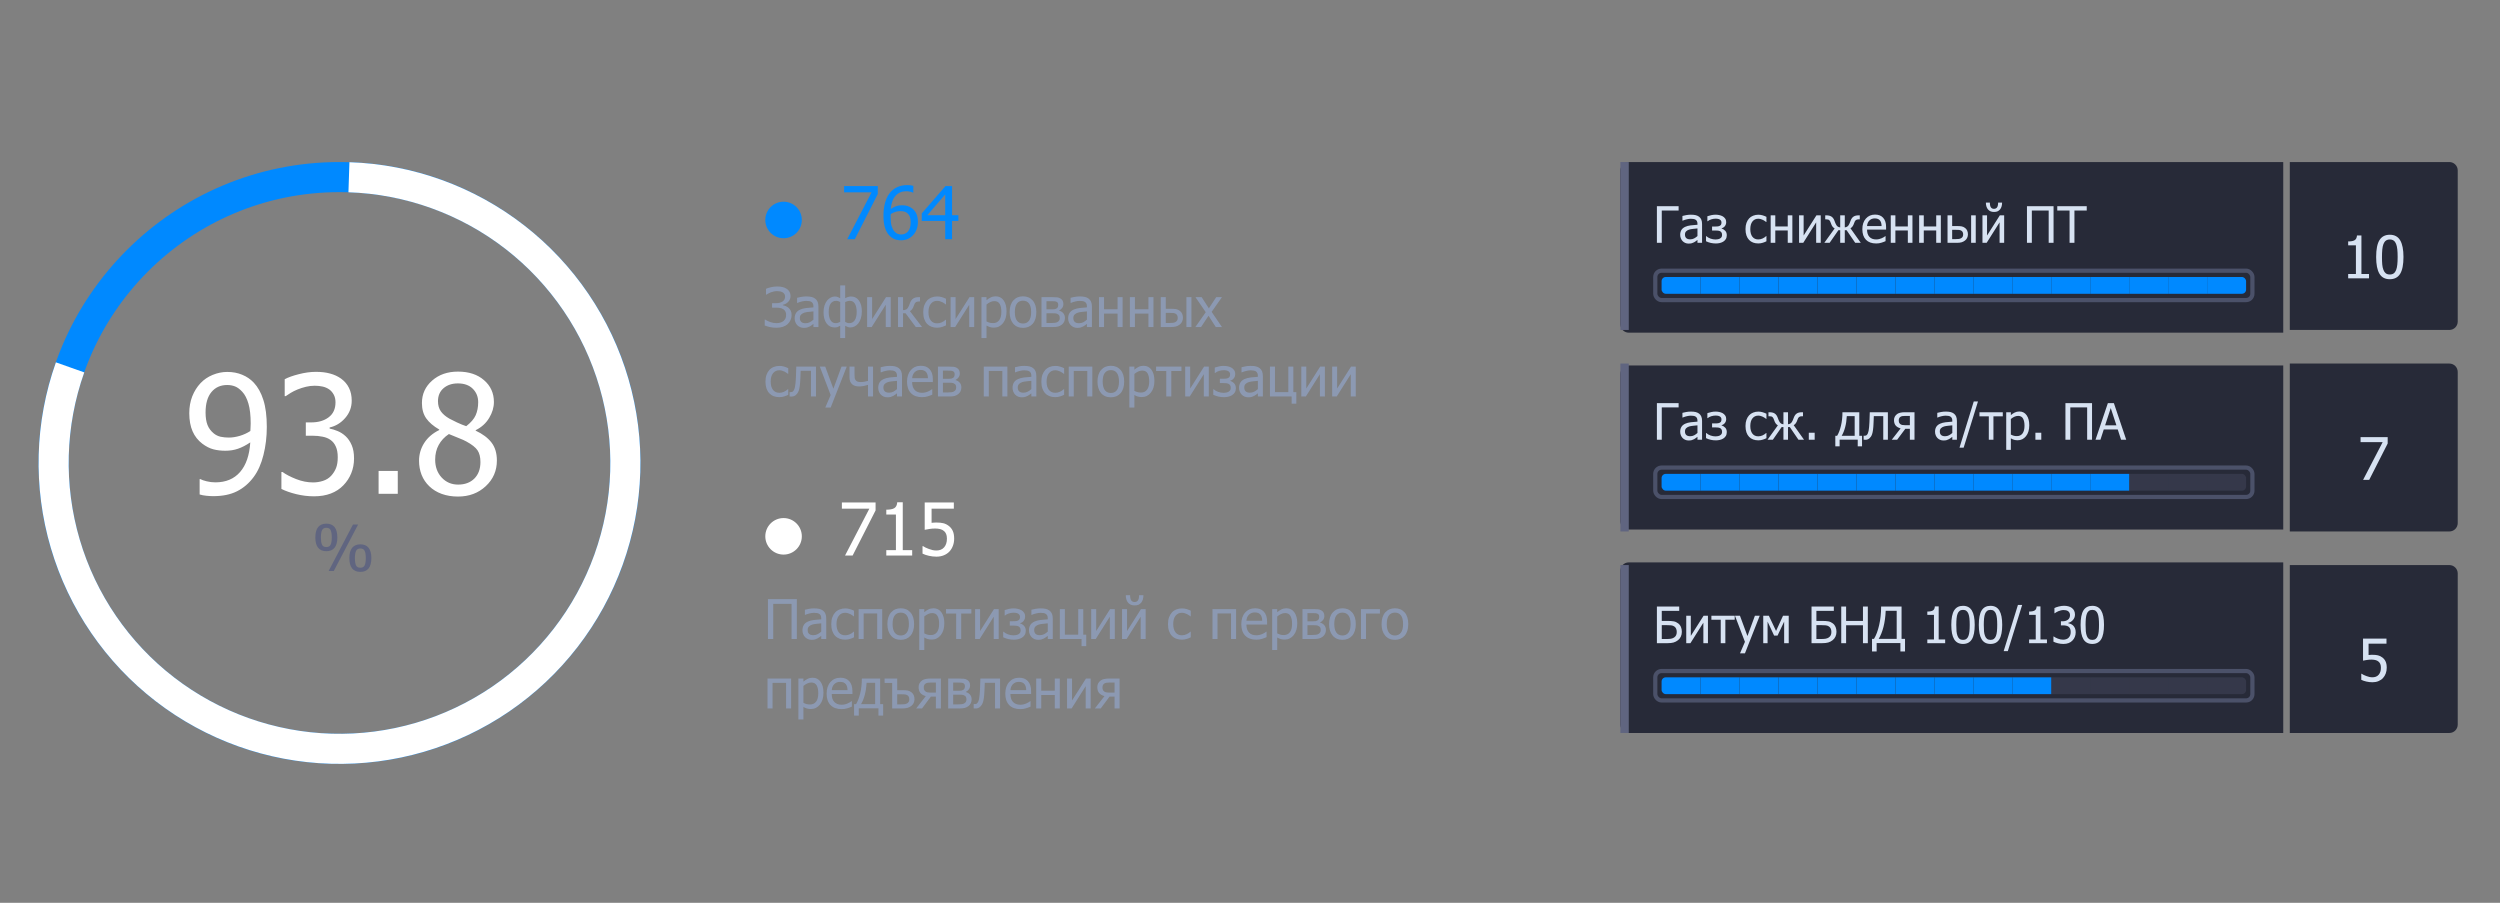 <svg width="324" height="117" viewBox="0 0 324 117" fill="none" xmlns="http://www.w3.org/2000/svg">
<rect x="0" y="0" width="324" height="117" fill="#808080" stroke="none"/>
<path d="M113.762 25.148L110.785 31H109.8L112.953 24.926H109.394V24.117H113.762V25.148ZM118.962 28.767C118.962 29.122 118.903 29.448 118.786 29.747C118.669 30.046 118.512 30.296 118.315 30.496C118.108 30.709 117.877 30.871 117.621 30.982C117.366 31.089 117.084 31.143 116.775 31.143C116.464 31.143 116.181 31.091 115.925 30.986C115.672 30.881 115.449 30.726 115.255 30.519C115.017 30.27 114.831 29.937 114.695 29.521C114.563 29.102 114.497 28.587 114.497 27.977C114.497 27.379 114.558 26.84 114.682 26.359C114.805 25.875 114.994 25.455 115.25 25.097C115.5 24.749 115.822 24.478 116.216 24.284C116.611 24.086 117.067 23.988 117.584 23.988C117.738 23.988 117.882 23.995 118.014 24.011C118.147 24.026 118.264 24.051 118.366 24.085V24.968H118.324C118.241 24.922 118.121 24.88 117.963 24.843C117.806 24.803 117.638 24.783 117.46 24.783C116.886 24.783 116.423 24.977 116.068 25.365C115.717 25.75 115.509 26.324 115.444 27.085C115.663 26.931 115.888 26.812 116.119 26.729C116.35 26.646 116.603 26.604 116.877 26.604C117.145 26.604 117.379 26.632 117.58 26.687C117.783 26.74 117.994 26.848 118.213 27.011C118.466 27.202 118.654 27.444 118.777 27.737C118.9 28.029 118.962 28.373 118.962 28.767ZM118.024 28.804C118.024 28.521 117.987 28.284 117.913 28.093C117.839 27.901 117.718 27.738 117.552 27.602C117.432 27.504 117.295 27.439 117.141 27.408C116.99 27.378 116.834 27.362 116.674 27.362C116.458 27.362 116.249 27.395 116.045 27.459C115.842 27.524 115.641 27.618 115.444 27.741C115.438 27.809 115.433 27.875 115.43 27.94C115.427 28.002 115.426 28.08 115.426 28.176C115.426 28.653 115.472 29.039 115.564 29.331C115.66 29.624 115.777 29.846 115.916 29.997C116.048 30.142 116.184 30.244 116.322 30.302C116.464 30.361 116.617 30.39 116.78 30.39C117.15 30.39 117.449 30.257 117.677 29.992C117.908 29.727 118.024 29.331 118.024 28.804ZM124.204 28.633H123.386V31H122.498V28.633H119.456V27.663L122.535 24.117H123.386V27.894H124.204V28.633ZM122.498 27.894V25.203L120.178 27.894H122.498Z" fill="#0089FF"/>
<path d="M113.476 66.148L110.499 72H109.515L112.667 65.926H109.108V65.117H113.476V66.148ZM118.219 72H114.863V71.297H116.111V66.684H114.863V66.056C115.334 66.056 115.681 65.989 115.903 65.857C116.128 65.721 116.254 65.467 116.282 65.094H116.998V71.297H118.219V72ZM123.659 69.809C123.659 70.142 123.605 70.45 123.497 70.734C123.393 71.017 123.245 71.262 123.054 71.468C122.859 71.678 122.618 71.843 122.328 71.963C122.041 72.083 121.719 72.143 121.362 72.143C121.032 72.143 120.707 72.106 120.386 72.032C120.069 71.962 119.793 71.868 119.559 71.75V70.775H119.624C119.695 70.828 119.796 70.888 119.929 70.955C120.061 71.02 120.208 71.082 120.368 71.14C120.55 71.205 120.716 71.256 120.867 71.293C121.018 71.327 121.188 71.344 121.376 71.344C121.561 71.344 121.741 71.311 121.916 71.246C122.092 71.179 122.243 71.071 122.369 70.923C122.483 70.787 122.57 70.629 122.628 70.447C122.69 70.265 122.721 70.051 122.721 69.804C122.721 69.561 122.687 69.361 122.619 69.204C122.554 69.046 122.459 68.917 122.332 68.815C122.2 68.698 122.037 68.616 121.843 68.57C121.651 68.521 121.437 68.496 121.2 68.496C120.95 68.496 120.699 68.516 120.447 68.556C120.194 68.593 119.992 68.629 119.841 68.663V65.117H123.618V65.926H120.733V67.757C120.844 67.744 120.953 67.735 121.061 67.729C121.169 67.723 121.268 67.72 121.357 67.72C121.708 67.72 122.006 67.749 122.249 67.808C122.493 67.866 122.727 67.98 122.952 68.15C123.18 68.322 123.354 68.538 123.474 68.797C123.597 69.055 123.659 69.393 123.659 69.809Z" fill="white"/>
<path d="M102.193 39.895C102.308 39.994 102.403 40.119 102.477 40.269C102.553 40.417 102.592 40.609 102.592 40.845C102.592 41.076 102.545 41.291 102.453 41.489C102.36 41.686 102.233 41.858 102.072 42.006C101.905 42.159 101.699 42.275 101.454 42.356C101.21 42.437 100.937 42.477 100.636 42.477C100.315 42.477 100.02 42.446 99.752 42.384C99.484 42.319 99.269 42.252 99.108 42.183V41.413H99.156C99.341 41.536 99.565 41.644 99.829 41.739C100.094 41.831 100.36 41.878 100.626 41.878C100.795 41.878 100.962 41.856 101.129 41.812C101.297 41.766 101.438 41.692 101.552 41.59C101.665 41.488 101.748 41.379 101.801 41.261C101.854 41.141 101.881 40.99 101.881 40.81C101.881 40.634 101.849 40.486 101.784 40.366C101.721 40.246 101.632 40.149 101.517 40.075C101.404 40.001 101.267 39.949 101.108 39.919C100.951 39.887 100.782 39.87 100.602 39.87H100.061V39.295H100.532C100.897 39.295 101.191 39.222 101.413 39.077C101.635 38.931 101.746 38.718 101.746 38.439C101.746 38.312 101.718 38.203 101.662 38.113C101.609 38.02 101.533 37.945 101.434 37.888C101.325 37.825 101.211 37.783 101.09 37.763C100.973 37.74 100.843 37.728 100.702 37.728C100.554 37.728 100.409 37.745 100.265 37.78C100.122 37.812 99.987 37.853 99.86 37.901C99.74 37.95 99.634 38.001 99.544 38.054C99.454 38.107 99.38 38.151 99.322 38.186H99.277V37.426C99.434 37.352 99.648 37.284 99.919 37.222C100.189 37.16 100.456 37.128 100.72 37.128C100.985 37.128 101.214 37.151 101.406 37.198C101.598 37.242 101.773 37.314 101.933 37.416C102.106 37.529 102.236 37.663 102.321 37.818C102.409 37.971 102.453 38.153 102.453 38.366C102.453 38.645 102.359 38.889 102.172 39.097C101.987 39.305 101.745 39.442 101.444 39.507V39.559C101.56 39.579 101.684 39.616 101.819 39.669C101.955 39.723 102.08 39.798 102.193 39.895ZM105.421 41.431V40.356C105.266 40.37 105.069 40.389 104.831 40.415C104.595 40.438 104.405 40.471 104.259 40.515C104.086 40.569 103.942 40.651 103.829 40.761C103.716 40.87 103.659 41.023 103.659 41.219C103.659 41.441 103.722 41.608 103.847 41.722C103.971 41.835 104.154 41.892 104.394 41.892C104.6 41.892 104.786 41.848 104.952 41.76C105.119 41.67 105.275 41.56 105.421 41.431ZM105.421 41.971C105.367 42.011 105.296 42.066 105.206 42.138C105.118 42.207 105.032 42.263 104.949 42.304C104.833 42.364 104.721 42.41 104.613 42.443C104.506 42.475 104.356 42.491 104.162 42.491C104.003 42.491 103.851 42.461 103.708 42.401C103.565 42.341 103.439 42.257 103.33 42.148C103.226 42.042 103.143 41.911 103.08 41.756C103.018 41.599 102.987 41.434 102.987 41.261C102.987 40.993 103.043 40.765 103.157 40.578C103.27 40.388 103.449 40.238 103.694 40.127C103.911 40.028 104.168 39.959 104.464 39.922C104.76 39.883 105.078 39.854 105.421 39.836V39.711C105.421 39.559 105.397 39.436 105.351 39.343C105.305 39.249 105.24 39.176 105.157 39.125C105.074 39.072 104.972 39.037 104.852 39.021C104.732 39.003 104.608 38.993 104.481 38.993C104.331 38.993 104.154 39.017 103.951 39.063C103.747 39.107 103.544 39.171 103.34 39.257H103.302V38.595C103.422 38.56 103.595 38.522 103.819 38.48C104.043 38.439 104.265 38.418 104.484 38.418C104.75 38.418 104.974 38.439 105.157 38.48C105.34 38.522 105.504 38.597 105.649 38.706C105.79 38.812 105.895 38.95 105.965 39.118C106.034 39.287 106.069 39.493 106.069 39.735V42.384H105.421V41.971ZM111.695 40.345C111.695 40.69 111.653 40.995 111.567 41.261C111.484 41.524 111.373 41.741 111.234 41.912C111.093 42.086 110.934 42.218 110.756 42.308C110.578 42.395 110.392 42.439 110.198 42.439C110.052 42.439 109.924 42.412 109.813 42.356C109.704 42.301 109.612 42.253 109.536 42.214V43.812H108.891V42.214C108.754 42.286 108.646 42.341 108.565 42.38C108.484 42.42 108.351 42.439 108.166 42.439C107.732 42.439 107.384 42.264 107.123 41.912C106.862 41.559 106.731 41.075 106.731 40.46C106.731 40.136 106.773 39.847 106.856 39.593C106.939 39.339 107.053 39.123 107.199 38.945C107.333 38.781 107.488 38.654 107.664 38.563C107.841 38.471 108.026 38.425 108.218 38.425C108.355 38.425 108.477 38.449 108.586 38.498C108.697 38.544 108.798 38.597 108.891 38.657V36.99H109.536V38.657C109.637 38.595 109.754 38.54 109.886 38.494C110.017 38.448 110.153 38.425 110.291 38.425C110.726 38.425 111.068 38.599 111.318 38.948C111.569 39.295 111.695 39.761 111.695 40.345ZM111.026 40.418C111.026 39.977 110.951 39.628 110.801 39.371C110.653 39.115 110.433 38.986 110.142 38.986C110.022 38.986 109.916 39.003 109.823 39.035C109.733 39.065 109.637 39.099 109.536 39.136V41.718C109.637 41.767 109.719 41.806 109.782 41.836C109.846 41.866 109.94 41.881 110.063 41.881C110.363 41.881 110.599 41.758 110.77 41.51C110.941 41.263 111.026 40.899 111.026 40.418ZM108.891 41.718V39.136C108.808 39.096 108.724 39.062 108.641 39.032C108.558 39.002 108.466 38.986 108.364 38.986C108.068 38.986 107.833 39.103 107.66 39.337C107.487 39.57 107.4 39.934 107.4 40.429C107.4 40.879 107.477 41.234 107.632 41.493C107.789 41.752 108.014 41.881 108.305 41.881C108.42 41.881 108.524 41.864 108.617 41.829C108.709 41.795 108.801 41.758 108.891 41.718ZM115.44 42.384H114.795V39.496L112.971 42.384H112.382V38.511H113.027V41.354L114.829 38.511H115.44V42.384ZM119.499 42.384H118.688L117.36 40.599H117.034V42.384H116.383V38.511H117.034V40.196C117.203 40.194 117.346 40.159 117.464 40.092C117.584 40.023 117.686 39.89 117.769 39.694C117.795 39.636 117.822 39.569 117.852 39.493C117.885 39.416 117.91 39.349 117.929 39.291C118.03 39.007 118.171 38.806 118.352 38.688C118.532 38.57 118.767 38.511 119.055 38.511H119.232V39.073H119.083C118.901 39.073 118.763 39.111 118.671 39.188C118.58 39.261 118.504 39.398 118.442 39.597C118.377 39.798 118.301 39.955 118.213 40.068C118.125 40.179 118.028 40.264 117.922 40.325L119.499 42.384ZM121.458 42.471C121.192 42.471 120.948 42.43 120.726 42.349C120.505 42.266 120.314 42.141 120.154 41.975C119.995 41.808 119.871 41.599 119.783 41.347C119.696 41.093 119.652 40.795 119.652 40.453C119.652 40.113 119.697 39.82 119.787 39.572C119.879 39.325 120.002 39.117 120.154 38.948C120.307 38.78 120.496 38.65 120.723 38.56C120.952 38.468 121.197 38.421 121.458 38.421C121.671 38.421 121.875 38.451 122.072 38.511C122.27 38.572 122.447 38.641 122.602 38.719V39.451H122.564C122.518 39.412 122.457 39.367 122.384 39.316C122.312 39.265 122.224 39.213 122.12 39.16C122.03 39.114 121.924 39.073 121.801 39.038C121.679 39.004 121.561 38.986 121.448 38.986C121.11 38.986 120.839 39.115 120.633 39.371C120.429 39.626 120.328 39.986 120.328 40.453C120.328 40.91 120.426 41.268 120.622 41.524C120.821 41.778 121.096 41.906 121.448 41.906C121.66 41.906 121.862 41.862 122.054 41.774C122.246 41.686 122.416 41.573 122.564 41.434H122.602V42.166C122.537 42.196 122.456 42.233 122.359 42.276C122.262 42.318 122.174 42.349 122.096 42.37C121.985 42.402 121.885 42.427 121.798 42.443C121.71 42.461 121.597 42.471 121.458 42.471ZM126.256 42.384H125.611V39.496L123.788 42.384H123.198V38.511H123.843V41.354L125.646 38.511H126.256V42.384ZM130.447 40.345C130.447 40.99 130.292 41.505 129.983 41.888C129.675 42.27 129.286 42.46 128.814 42.46C128.623 42.46 128.453 42.438 128.305 42.394C128.157 42.35 128.006 42.282 127.851 42.19V43.812H127.199V38.511H127.851V38.917C128.012 38.772 128.192 38.65 128.388 38.553C128.587 38.454 128.803 38.404 129.036 38.404C129.48 38.404 129.826 38.58 130.073 38.931C130.322 39.282 130.447 39.754 130.447 40.345ZM129.775 40.418C129.775 39.977 129.704 39.635 129.563 39.392C129.422 39.147 129.193 39.025 128.877 39.025C128.692 39.025 128.513 39.066 128.339 39.149C128.168 39.23 128.006 39.335 127.851 39.465V41.659C128.022 41.743 128.167 41.799 128.287 41.829C128.41 41.859 128.55 41.874 128.707 41.874C129.044 41.874 129.307 41.751 129.494 41.503C129.681 41.256 129.775 40.894 129.775 40.418ZM134.309 40.449C134.309 41.101 134.152 41.605 133.838 41.961C133.524 42.315 133.105 42.491 132.583 42.491C132.044 42.491 131.62 42.309 131.311 41.944C131.003 41.576 130.849 41.078 130.849 40.449C130.849 39.802 131.008 39.3 131.324 38.941C131.643 38.583 132.063 38.404 132.583 38.404C133.105 38.404 133.524 38.583 133.838 38.941C134.152 39.297 134.309 39.8 134.309 40.449ZM133.637 40.449C133.637 39.948 133.545 39.576 133.363 39.333C133.18 39.088 132.92 38.966 132.583 38.966C132.243 38.966 131.981 39.088 131.796 39.333C131.613 39.576 131.522 39.948 131.522 40.449C131.522 40.935 131.613 41.303 131.796 41.555C131.981 41.805 132.243 41.93 132.583 41.93C132.918 41.93 133.177 41.807 133.359 41.562C133.544 41.315 133.637 40.944 133.637 40.449ZM138.015 41.212C138.015 41.399 137.979 41.566 137.908 41.711C137.836 41.855 137.738 41.975 137.613 42.072C137.456 42.194 137.291 42.278 137.117 42.322C136.946 42.363 136.741 42.384 136.5 42.384H134.978V38.511H136.4C136.684 38.511 136.892 38.521 137.024 38.539C137.156 38.555 137.286 38.599 137.416 38.671C137.552 38.745 137.652 38.843 137.717 38.966C137.782 39.088 137.814 39.234 137.814 39.403C137.814 39.587 137.763 39.754 137.662 39.902C137.56 40.047 137.425 40.16 137.256 40.241L137.273 40.266C137.484 40.319 137.659 40.426 137.8 40.588C137.944 40.75 138.015 40.958 138.015 41.212ZM137.145 39.503C137.145 39.415 137.13 39.339 137.1 39.274C137.072 39.209 137.023 39.159 136.951 39.122C136.868 39.078 136.774 39.052 136.67 39.045C136.569 39.036 136.426 39.032 136.244 39.032H135.623V40.092H136.372C136.532 40.092 136.645 40.085 136.712 40.072C136.779 40.055 136.853 40.023 136.934 39.974C137.01 39.928 137.064 39.866 137.097 39.787C137.129 39.709 137.145 39.614 137.145 39.503ZM137.343 41.216C137.343 41.084 137.323 40.979 137.284 40.9C137.247 40.819 137.164 40.748 137.034 40.685C136.953 40.646 136.867 40.622 136.774 40.612C136.682 40.603 136.553 40.599 136.389 40.599H135.623V41.864H136.188C136.422 41.864 136.603 41.855 136.733 41.836C136.862 41.818 136.973 41.781 137.065 41.725C137.162 41.665 137.233 41.596 137.277 41.517C137.321 41.439 137.343 41.338 137.343 41.216ZM140.865 41.431V40.356C140.71 40.37 140.514 40.389 140.276 40.415C140.04 40.438 139.849 40.471 139.704 40.515C139.53 40.569 139.387 40.651 139.274 40.761C139.161 40.87 139.104 41.023 139.104 41.219C139.104 41.441 139.166 41.608 139.291 41.722C139.416 41.835 139.598 41.892 139.839 41.892C140.045 41.892 140.231 41.848 140.397 41.76C140.563 41.67 140.719 41.56 140.865 41.431ZM140.865 41.971C140.812 42.011 140.74 42.066 140.65 42.138C140.562 42.207 140.477 42.263 140.394 42.304C140.278 42.364 140.166 42.41 140.057 42.443C139.951 42.475 139.801 42.491 139.607 42.491C139.447 42.491 139.296 42.461 139.152 42.401C139.009 42.341 138.883 42.257 138.775 42.148C138.671 42.042 138.587 41.911 138.525 41.756C138.463 41.599 138.431 41.434 138.431 41.261C138.431 40.993 138.488 40.765 138.601 40.578C138.714 40.388 138.894 40.238 139.139 40.127C139.356 40.028 139.612 39.959 139.908 39.922C140.204 39.883 140.523 39.854 140.865 39.836V39.711C140.865 39.559 140.842 39.436 140.796 39.343C140.749 39.249 140.685 39.176 140.602 39.125C140.518 39.072 140.417 39.037 140.296 39.021C140.176 39.003 140.053 38.993 139.926 38.993C139.775 38.993 139.598 39.017 139.395 39.063C139.192 39.107 138.988 39.171 138.785 39.257H138.747V38.595C138.867 38.56 139.039 38.522 139.263 38.48C139.488 38.439 139.709 38.418 139.929 38.418C140.195 38.418 140.419 38.439 140.602 38.48C140.784 38.522 140.948 38.597 141.094 38.706C141.235 38.812 141.34 38.95 141.409 39.118C141.479 39.287 141.513 39.493 141.513 39.735V42.384H140.865V41.971ZM145.49 42.384H144.838V40.64H143.084V42.384H142.432V38.511H143.084V40.078H144.838V38.511H145.49V42.384ZM149.49 42.384H148.839V40.64H147.084V42.384H146.433V38.511H147.084V40.078H148.839V38.511H149.49V42.384ZM153.307 41.184C153.307 41.372 153.269 41.541 153.193 41.694C153.119 41.847 153.017 41.97 152.888 42.065C152.735 42.181 152.572 42.263 152.399 42.311C152.226 42.36 152.003 42.384 151.73 42.384H150.433V38.511H151.085V40.02H151.747C152.039 40.02 152.264 40.035 152.423 40.065C152.585 40.095 152.746 40.169 152.905 40.286C153.039 40.386 153.14 40.513 153.207 40.668C153.274 40.823 153.307 40.995 153.307 41.184ZM152.635 41.195C152.635 41.077 152.614 40.974 152.572 40.886C152.533 40.796 152.467 40.723 152.375 40.668C152.278 40.61 152.167 40.575 152.042 40.564C151.919 40.552 151.743 40.547 151.512 40.547H151.085V41.864H151.498C151.729 41.864 151.908 41.855 152.035 41.836C152.162 41.815 152.272 41.777 152.364 41.722C152.459 41.662 152.527 41.591 152.569 41.51C152.613 41.427 152.635 41.322 152.635 41.195ZM154.41 42.384H153.758V38.511H154.41V42.384ZM158.365 42.384H157.565L156.625 40.921L155.658 42.384H154.919L156.265 40.463L154.933 38.511H155.734L156.667 39.961L157.624 38.511H158.365L157.027 40.418L158.365 42.384ZM101.011 51.471C100.745 51.471 100.501 51.43 100.279 51.349C100.057 51.266 99.867 51.141 99.707 50.975C99.548 50.808 99.424 50.599 99.336 50.347C99.249 50.093 99.204 49.795 99.204 49.453C99.204 49.113 99.25 48.82 99.34 48.572C99.432 48.325 99.555 48.117 99.707 47.948C99.86 47.78 100.049 47.65 100.276 47.56C100.505 47.468 100.75 47.421 101.011 47.421C101.223 47.421 101.428 47.451 101.624 47.511C101.823 47.572 102 47.641 102.155 47.719V48.451H102.117C102.07 48.412 102.01 48.367 101.936 48.316C101.865 48.265 101.777 48.213 101.673 48.16C101.583 48.114 101.476 48.073 101.354 48.038C101.231 48.004 101.114 47.986 101 47.986C100.663 47.986 100.391 48.115 100.186 48.371C99.982 48.626 99.881 48.986 99.881 49.453C99.881 49.91 99.979 50.268 100.175 50.524C100.374 50.778 100.649 50.906 101 50.906C101.213 50.906 101.415 50.862 101.607 50.774C101.799 50.686 101.969 50.573 102.117 50.434H102.155V51.166C102.09 51.196 102.009 51.233 101.912 51.276C101.815 51.318 101.727 51.349 101.649 51.37C101.538 51.402 101.438 51.427 101.35 51.443C101.263 51.461 101.149 51.471 101.011 51.471ZM105.75 51.384H105.098V48.059H103.767C103.76 48.251 103.753 48.436 103.746 48.614C103.739 48.79 103.732 48.949 103.725 49.092C103.711 49.455 103.687 49.759 103.652 50.004C103.62 50.249 103.578 50.446 103.528 50.593C103.477 50.746 103.42 50.865 103.358 50.951C103.298 51.036 103.229 51.114 103.153 51.183C103.075 51.252 102.99 51.304 102.9 51.339C102.81 51.373 102.708 51.391 102.595 51.391C102.558 51.391 102.511 51.39 102.453 51.387C102.395 51.385 102.355 51.384 102.332 51.384V50.815H102.366C102.382 50.815 102.399 50.816 102.415 50.819C102.433 50.821 102.454 50.822 102.477 50.822C102.533 50.822 102.587 50.814 102.64 50.798C102.693 50.782 102.741 50.752 102.782 50.708C102.898 50.595 102.982 50.397 103.035 50.115C103.089 49.831 103.127 49.434 103.15 48.926C103.159 48.736 103.167 48.512 103.174 48.253C103.183 47.995 103.191 47.747 103.198 47.511H105.75V51.384ZM109.74 47.511L107.657 52.812H106.96L107.653 51.197L106.246 47.511H106.949L108.007 50.379L109.061 47.511H109.74ZM113.145 51.384H112.493V49.872C112.289 49.939 112.092 49.991 111.9 50.028C111.708 50.065 111.519 50.084 111.331 50.084C111.167 50.084 111.007 50.063 110.85 50.022C110.695 49.977 110.561 49.907 110.447 49.81C110.334 49.713 110.246 49.589 110.184 49.439C110.124 49.286 110.094 49.107 110.094 48.902V47.511H110.746V48.562C110.746 48.733 110.752 48.869 110.766 48.971C110.78 49.07 110.818 49.167 110.881 49.262C110.934 49.343 111.014 49.406 111.12 49.449C111.229 49.493 111.371 49.515 111.546 49.515C111.699 49.515 111.862 49.5 112.035 49.47C112.211 49.44 112.363 49.404 112.493 49.363V47.511H113.145V51.384ZM116.251 50.431V49.356C116.096 49.37 115.899 49.389 115.661 49.415C115.426 49.438 115.235 49.471 115.089 49.515C114.916 49.569 114.773 49.651 114.66 49.761C114.546 49.87 114.49 50.023 114.49 50.219C114.49 50.441 114.552 50.608 114.677 50.722C114.802 50.835 114.984 50.892 115.225 50.892C115.43 50.892 115.616 50.848 115.783 50.76C115.949 50.67 116.105 50.56 116.251 50.431ZM116.251 50.971C116.198 51.011 116.126 51.066 116.036 51.138C115.948 51.207 115.862 51.263 115.779 51.304C115.664 51.364 115.552 51.41 115.443 51.443C115.337 51.475 115.186 51.491 114.992 51.491C114.833 51.491 114.681 51.461 114.538 51.401C114.395 51.341 114.269 51.257 114.16 51.148C114.056 51.042 113.973 50.911 113.911 50.756C113.848 50.599 113.817 50.434 113.817 50.261C113.817 49.993 113.874 49.765 113.987 49.578C114.1 49.388 114.279 49.238 114.524 49.127C114.742 49.028 114.998 48.959 115.294 48.922C115.59 48.883 115.909 48.854 116.251 48.836V48.711C116.251 48.559 116.228 48.436 116.181 48.343C116.135 48.249 116.071 48.176 115.987 48.125C115.904 48.072 115.802 48.037 115.682 48.021C115.562 48.003 115.438 47.993 115.311 47.993C115.161 47.993 114.984 48.017 114.781 48.063C114.577 48.107 114.374 48.171 114.171 48.257H114.133V47.595C114.253 47.56 114.425 47.522 114.649 47.48C114.873 47.439 115.095 47.418 115.315 47.418C115.581 47.418 115.805 47.439 115.987 47.48C116.17 47.522 116.334 47.597 116.48 47.706C116.621 47.812 116.726 47.95 116.795 48.118C116.864 48.287 116.899 48.493 116.899 48.735V51.384H116.251V50.971ZM119.499 51.474C118.882 51.474 118.403 51.301 118.06 50.954C117.721 50.605 117.551 50.11 117.551 49.47C117.551 48.839 117.716 48.338 118.047 47.966C118.377 47.591 118.809 47.404 119.343 47.404C119.584 47.404 119.796 47.439 119.981 47.508C120.166 47.577 120.328 47.686 120.466 47.834C120.605 47.982 120.711 48.163 120.785 48.378C120.859 48.591 120.896 48.852 120.896 49.162V49.515H118.213C118.213 49.966 118.326 50.31 118.553 50.548C118.779 50.786 119.092 50.906 119.492 50.906C119.636 50.906 119.775 50.889 119.912 50.857C120.05 50.825 120.175 50.783 120.286 50.732C120.404 50.679 120.503 50.628 120.584 50.58C120.665 50.529 120.732 50.481 120.785 50.438H120.823V51.148C120.747 51.178 120.652 51.216 120.539 51.263C120.426 51.306 120.324 51.341 120.234 51.367C120.107 51.401 119.991 51.428 119.887 51.446C119.786 51.465 119.656 51.474 119.499 51.474ZM120.262 49.016C120.257 48.84 120.236 48.689 120.199 48.562C120.162 48.435 120.109 48.327 120.04 48.239C119.964 48.142 119.865 48.069 119.745 48.018C119.627 47.967 119.481 47.941 119.305 47.941C119.132 47.941 118.984 47.968 118.861 48.021C118.741 48.072 118.631 48.147 118.532 48.246C118.435 48.348 118.361 48.461 118.31 48.586C118.259 48.709 118.227 48.852 118.213 49.016H120.262ZM124.592 50.212C124.592 50.399 124.556 50.566 124.484 50.711C124.413 50.855 124.315 50.975 124.19 51.072C124.033 51.194 123.867 51.278 123.694 51.322C123.523 51.363 123.317 51.384 123.077 51.384H121.555V47.511H122.976C123.261 47.511 123.469 47.521 123.6 47.539C123.732 47.555 123.863 47.599 123.992 47.671C124.128 47.745 124.229 47.843 124.294 47.966C124.358 48.088 124.391 48.234 124.391 48.403C124.391 48.587 124.34 48.754 124.238 48.902C124.137 49.047 124.001 49.16 123.833 49.241L123.85 49.266C124.06 49.319 124.236 49.426 124.377 49.588C124.52 49.75 124.592 49.958 124.592 50.212ZM123.722 48.503C123.722 48.415 123.707 48.339 123.677 48.274C123.649 48.209 123.599 48.159 123.528 48.122C123.444 48.078 123.351 48.052 123.247 48.045C123.145 48.036 123.003 48.032 122.82 48.032H122.2V49.092H122.949C123.108 49.092 123.221 49.085 123.288 49.072C123.355 49.055 123.429 49.023 123.51 48.974C123.587 48.928 123.641 48.866 123.673 48.787C123.706 48.709 123.722 48.614 123.722 48.503ZM123.919 50.216C123.919 50.084 123.9 49.979 123.86 49.9C123.823 49.819 123.74 49.748 123.611 49.685C123.53 49.646 123.443 49.622 123.351 49.612C123.258 49.603 123.13 49.599 122.966 49.599H122.2V50.864H122.765C122.998 50.864 123.18 50.855 123.309 50.836C123.439 50.818 123.55 50.781 123.642 50.725C123.739 50.665 123.81 50.596 123.853 50.517C123.897 50.439 123.919 50.338 123.919 50.216ZM130.555 51.384H129.903V48.073H128.149V51.384H127.497V47.511H130.555V51.384ZM133.661 50.431V49.356C133.506 49.37 133.31 49.389 133.072 49.415C132.836 49.438 132.645 49.471 132.5 49.515C132.326 49.569 132.183 49.651 132.07 49.761C131.957 49.87 131.9 50.023 131.9 50.219C131.9 50.441 131.962 50.608 132.087 50.722C132.212 50.835 132.394 50.892 132.635 50.892C132.841 50.892 133.027 50.848 133.193 50.76C133.359 50.67 133.515 50.56 133.661 50.431ZM133.661 50.971C133.608 51.011 133.536 51.066 133.446 51.138C133.358 51.207 133.273 51.263 133.19 51.304C133.074 51.364 132.962 51.41 132.853 51.443C132.747 51.475 132.597 51.491 132.403 51.491C132.243 51.491 132.092 51.461 131.948 51.401C131.805 51.341 131.679 51.257 131.571 51.148C131.467 51.042 131.383 50.911 131.321 50.756C131.259 50.599 131.227 50.434 131.227 50.261C131.227 49.993 131.284 49.765 131.397 49.578C131.51 49.388 131.69 49.238 131.935 49.127C132.152 49.028 132.408 48.959 132.704 48.922C133 48.883 133.319 48.854 133.661 48.836V48.711C133.661 48.559 133.638 48.436 133.592 48.343C133.545 48.249 133.481 48.176 133.398 48.125C133.314 48.072 133.213 48.037 133.092 48.021C132.972 48.003 132.849 47.993 132.722 47.993C132.571 47.993 132.394 48.017 132.191 48.063C131.988 48.107 131.784 48.171 131.581 48.257H131.543V47.595C131.663 47.56 131.835 47.522 132.059 47.48C132.284 47.439 132.505 47.418 132.725 47.418C132.991 47.418 133.215 47.439 133.398 47.48C133.58 47.522 133.744 47.597 133.89 47.706C134.031 47.812 134.136 47.95 134.205 48.118C134.275 48.287 134.309 48.493 134.309 48.735V51.384H133.661V50.971ZM136.767 51.471C136.501 51.471 136.258 51.43 136.036 51.349C135.814 51.266 135.623 51.141 135.464 50.975C135.304 50.808 135.181 50.599 135.093 50.347C135.005 50.093 134.961 49.795 134.961 49.453C134.961 49.113 135.006 48.82 135.096 48.572C135.189 48.325 135.311 48.117 135.464 47.948C135.616 47.78 135.806 47.65 136.032 47.56C136.261 47.468 136.506 47.421 136.767 47.421C136.98 47.421 137.184 47.451 137.381 47.511C137.58 47.572 137.756 47.641 137.911 47.719V48.451H137.873C137.827 48.412 137.767 48.367 137.693 48.316C137.621 48.265 137.533 48.213 137.429 48.16C137.339 48.114 137.233 48.073 137.11 48.038C136.988 48.004 136.87 47.986 136.757 47.986C136.419 47.986 136.148 48.115 135.942 48.371C135.739 48.626 135.637 48.986 135.637 49.453C135.637 49.91 135.735 50.268 135.932 50.524C136.131 50.778 136.406 50.906 136.757 50.906C136.97 50.906 137.172 50.862 137.364 50.774C137.555 50.686 137.725 50.573 137.873 50.434H137.911V51.166C137.847 51.196 137.766 51.233 137.669 51.276C137.572 51.318 137.484 51.349 137.405 51.37C137.294 51.402 137.195 51.427 137.107 51.443C137.019 51.461 136.906 51.471 136.767 51.471ZM141.565 51.384H140.914V48.073H139.159V51.384H138.508V47.511H141.565V51.384ZM145.694 49.449C145.694 50.101 145.537 50.605 145.223 50.961C144.908 51.315 144.49 51.491 143.968 51.491C143.429 51.491 143.005 51.309 142.695 50.944C142.388 50.576 142.234 50.078 142.234 49.449C142.234 48.802 142.393 48.3 142.709 47.941C143.028 47.583 143.448 47.404 143.968 47.404C144.49 47.404 144.908 47.583 145.223 47.941C145.537 48.297 145.694 48.8 145.694 49.449ZM145.022 49.449C145.022 48.948 144.93 48.576 144.748 48.333C144.565 48.088 144.305 47.966 143.968 47.966C143.628 47.966 143.366 48.088 143.181 48.333C142.998 48.576 142.907 48.948 142.907 49.449C142.907 49.935 142.998 50.303 143.181 50.555C143.366 50.805 143.628 50.93 143.968 50.93C144.303 50.93 144.562 50.807 144.744 50.562C144.929 50.315 145.022 49.944 145.022 49.449ZM149.612 49.345C149.612 49.99 149.457 50.505 149.147 50.888C148.84 51.27 148.45 51.46 147.979 51.46C147.787 51.46 147.617 51.438 147.469 51.394C147.321 51.35 147.17 51.282 147.015 51.19V52.812H146.363V47.511H147.015V47.917C147.177 47.772 147.356 47.65 147.552 47.553C147.751 47.454 147.967 47.404 148.201 47.404C148.645 47.404 148.99 47.58 149.237 47.931C149.487 48.282 149.612 48.754 149.612 49.345ZM148.939 49.418C148.939 48.977 148.869 48.635 148.728 48.392C148.587 48.147 148.358 48.025 148.041 48.025C147.856 48.025 147.677 48.066 147.504 48.149C147.333 48.23 147.17 48.335 147.015 48.465V50.659C147.186 50.743 147.332 50.799 147.452 50.829C147.574 50.859 147.714 50.874 147.871 50.874C148.209 50.874 148.471 50.751 148.658 50.503C148.846 50.256 148.939 49.894 148.939 49.418ZM153.117 48.084H151.799V51.384H151.148V48.084H149.83V47.511H153.117V48.084ZM156.66 51.384H156.015V48.496L154.191 51.384H153.602V47.511H154.247V50.354L156.05 47.511H156.66V51.384ZM160.168 50.313C160.168 50.53 160.121 50.714 160.026 50.864C159.931 51.014 159.81 51.133 159.662 51.221C159.521 51.306 159.36 51.37 159.18 51.412C159 51.453 158.82 51.474 158.639 51.474C158.385 51.474 158.145 51.449 157.918 51.398C157.692 51.349 157.466 51.271 157.242 51.162V50.441H157.284C157.441 50.587 157.637 50.702 157.873 50.788C158.111 50.871 158.348 50.912 158.584 50.912C158.686 50.912 158.794 50.902 158.91 50.881C159.028 50.858 159.127 50.823 159.208 50.777C159.314 50.712 159.389 50.643 159.433 50.569C159.479 50.495 159.503 50.394 159.503 50.264C159.503 50.126 159.476 50.014 159.423 49.931C159.372 49.846 159.301 49.782 159.211 49.741C159.121 49.699 159.019 49.674 158.906 49.664C158.795 49.653 158.677 49.647 158.553 49.647H158.095V49.085H158.445C158.533 49.085 158.643 49.083 158.774 49.078C158.906 49.072 159.011 49.053 159.09 49.023C159.189 48.986 159.269 48.934 159.329 48.867C159.389 48.798 159.419 48.682 159.419 48.52C159.419 48.407 159.394 48.316 159.343 48.246C159.292 48.177 159.229 48.123 159.152 48.084C159.074 48.042 158.988 48.014 158.896 48C158.803 47.984 158.714 47.976 158.629 47.976C158.409 47.976 158.198 48.007 157.994 48.07C157.793 48.13 157.62 48.22 157.474 48.34H157.433V47.636C157.599 47.578 157.783 47.528 157.984 47.484C158.187 47.44 158.391 47.418 158.594 47.418C158.758 47.418 158.925 47.435 159.093 47.47C159.264 47.502 159.426 47.559 159.579 47.64C159.722 47.718 159.842 47.827 159.939 47.966C160.036 48.102 160.085 48.27 160.085 48.468C160.085 48.679 160.025 48.864 159.905 49.023C159.787 49.18 159.63 49.284 159.433 49.335V49.359C159.648 49.433 159.824 49.547 159.96 49.699C160.099 49.852 160.168 50.056 160.168 50.313ZM163.018 50.431V49.356C162.863 49.37 162.667 49.389 162.428 49.415C162.193 49.438 162.002 49.471 161.856 49.515C161.683 49.569 161.54 49.651 161.427 49.761C161.313 49.87 161.257 50.023 161.257 50.219C161.257 50.441 161.319 50.608 161.444 50.722C161.569 50.835 161.751 50.892 161.992 50.892C162.197 50.892 162.383 50.848 162.55 50.76C162.716 50.67 162.872 50.56 163.018 50.431ZM163.018 50.971C162.965 51.011 162.893 51.066 162.803 51.138C162.715 51.207 162.63 51.263 162.546 51.304C162.431 51.364 162.319 51.41 162.21 51.443C162.104 51.475 161.954 51.491 161.759 51.491C161.6 51.491 161.449 51.461 161.305 51.401C161.162 51.341 161.036 51.257 160.927 51.148C160.823 51.042 160.74 50.911 160.678 50.756C160.615 50.599 160.584 50.434 160.584 50.261C160.584 49.993 160.641 49.765 160.754 49.578C160.867 49.388 161.046 49.238 161.291 49.127C161.509 49.028 161.765 48.959 162.061 48.922C162.357 48.883 162.676 48.854 163.018 48.836V48.711C163.018 48.559 162.995 48.436 162.949 48.343C162.902 48.249 162.838 48.176 162.754 48.125C162.671 48.072 162.569 48.037 162.449 48.021C162.329 48.003 162.205 47.993 162.078 47.993C161.928 47.993 161.751 48.017 161.548 48.063C161.345 48.107 161.141 48.171 160.938 48.257H160.9V47.595C161.02 47.56 161.192 47.522 161.416 47.48C161.64 47.439 161.862 47.418 162.082 47.418C162.348 47.418 162.572 47.439 162.754 47.48C162.937 47.522 163.101 47.597 163.247 47.706C163.388 47.812 163.493 47.95 163.562 48.118C163.631 48.287 163.666 48.493 163.666 48.735V51.384H163.018V50.971ZM168.003 52.313H167.396V51.384H164.585V47.511H165.237V50.822H166.967V47.511H167.618V50.822H168.003V52.313ZM171.706 51.384H171.061V48.496L169.237 51.384H168.648V47.511H169.293V50.354L171.095 47.511H171.706V51.384ZM175.706 51.384H175.061V48.496L173.238 51.384H172.649V47.511H173.293V50.354L175.096 47.511H175.706V51.384Z" fill="#8C99B2"/>
<path d="M103.271 82.813H102.585V78.261H100.21V82.813H99.523V77.651H103.271V82.813ZM106.433 81.859V80.785C106.278 80.799 106.082 80.818 105.843 80.844C105.608 80.867 105.417 80.9 105.271 80.944C105.098 80.997 104.955 81.079 104.842 81.19C104.728 81.299 104.672 81.451 104.672 81.648C104.672 81.87 104.734 82.037 104.859 82.15C104.984 82.264 105.166 82.32 105.407 82.32C105.612 82.32 105.798 82.276 105.965 82.189C106.131 82.099 106.287 81.989 106.433 81.859ZM106.433 82.4C106.38 82.439 106.308 82.495 106.218 82.567C106.13 82.636 106.045 82.691 105.961 82.733C105.846 82.793 105.734 82.839 105.625 82.872C105.519 82.904 105.369 82.92 105.174 82.92C105.015 82.92 104.864 82.89 104.72 82.83C104.577 82.77 104.451 82.686 104.342 82.577C104.238 82.471 104.155 82.34 104.093 82.185C104.03 82.028 103.999 81.863 103.999 81.689C103.999 81.421 104.056 81.194 104.169 81.007C104.282 80.817 104.461 80.667 104.706 80.556C104.924 80.456 105.18 80.388 105.476 80.351C105.772 80.312 106.091 80.283 106.433 80.265V80.14C106.433 79.987 106.41 79.865 106.363 79.772C106.317 79.677 106.253 79.605 106.169 79.554C106.086 79.501 105.984 79.466 105.864 79.45C105.744 79.431 105.62 79.422 105.493 79.422C105.343 79.422 105.166 79.445 104.963 79.492C104.76 79.535 104.556 79.6 104.353 79.686H104.315V79.023C104.435 78.989 104.607 78.951 104.831 78.909C105.055 78.868 105.277 78.847 105.497 78.847C105.763 78.847 105.987 78.868 106.169 78.909C106.352 78.951 106.516 79.026 106.662 79.134C106.803 79.241 106.908 79.378 106.977 79.547C107.046 79.716 107.081 79.921 107.081 80.164V82.813H106.433V82.4ZM109.539 82.899C109.273 82.899 109.029 82.859 108.808 82.778C108.586 82.695 108.395 82.57 108.236 82.404C108.076 82.237 107.952 82.028 107.865 81.776C107.777 81.522 107.733 81.224 107.733 80.882C107.733 80.542 107.778 80.248 107.868 80.001C107.961 79.754 108.083 79.546 108.236 79.377C108.388 79.208 108.578 79.079 108.804 78.989C109.033 78.896 109.278 78.85 109.539 78.85C109.752 78.85 109.956 78.88 110.153 78.94C110.351 79 110.528 79.07 110.683 79.148V79.88H110.645C110.599 79.841 110.539 79.795 110.465 79.745C110.393 79.694 110.305 79.642 110.201 79.589C110.111 79.542 110.005 79.502 109.882 79.467C109.76 79.433 109.642 79.415 109.529 79.415C109.191 79.415 108.92 79.543 108.714 79.8C108.511 80.054 108.409 80.415 108.409 80.882C108.409 81.339 108.507 81.696 108.704 81.953C108.902 82.207 109.177 82.334 109.529 82.334C109.741 82.334 109.944 82.29 110.135 82.203C110.327 82.115 110.497 82.001 110.645 81.863H110.683V82.594C110.618 82.624 110.537 82.661 110.44 82.705C110.343 82.747 110.256 82.778 110.177 82.799C110.066 82.831 109.967 82.855 109.879 82.872C109.791 82.89 109.678 82.899 109.539 82.899ZM114.337 82.813H113.685V79.502H111.931V82.813H111.279V78.94H114.337V82.813ZM118.466 80.878C118.466 81.53 118.309 82.034 117.995 82.39C117.68 82.743 117.262 82.92 116.74 82.92C116.201 82.92 115.777 82.738 115.467 82.372C115.16 82.005 115.006 81.507 115.006 80.878C115.006 80.231 115.165 79.728 115.481 79.37C115.8 79.012 116.22 78.833 116.74 78.833C117.262 78.833 117.68 79.012 117.995 79.37C118.309 79.726 118.466 80.229 118.466 80.878ZM117.793 80.878C117.793 80.377 117.702 80.005 117.52 79.762C117.337 79.517 117.077 79.394 116.74 79.394C116.4 79.394 116.138 79.517 115.953 79.762C115.77 80.005 115.679 80.377 115.679 80.878C115.679 81.364 115.77 81.732 115.953 81.984C116.138 82.234 116.4 82.359 116.74 82.359C117.075 82.359 117.334 82.236 117.516 81.991C117.701 81.744 117.793 81.373 117.793 80.878ZM122.384 80.774C122.384 81.419 122.229 81.933 121.919 82.317C121.612 82.698 121.222 82.889 120.751 82.889C120.559 82.889 120.389 82.867 120.241 82.823C120.093 82.779 119.942 82.711 119.787 82.618V84.241H119.135V78.94H119.787V79.346C119.949 79.2 120.128 79.079 120.324 78.982C120.523 78.882 120.739 78.833 120.973 78.833C121.416 78.833 121.762 79.008 122.009 79.36C122.259 79.711 122.384 80.183 122.384 80.774ZM121.711 80.847C121.711 80.406 121.64 80.064 121.5 79.821C121.359 79.576 121.13 79.453 120.813 79.453C120.628 79.453 120.449 79.495 120.276 79.578C120.105 79.659 119.942 79.764 119.787 79.894V82.088C119.958 82.171 120.104 82.228 120.224 82.258C120.346 82.288 120.486 82.303 120.643 82.303C120.981 82.303 121.243 82.179 121.43 81.932C121.617 81.685 121.711 81.323 121.711 80.847ZM125.888 79.512H124.571V82.813H123.919V79.512H122.602V78.94H125.888V79.512ZM129.432 82.813H128.787V79.925L126.963 82.813H126.374V78.94H127.019V81.783L128.821 78.94H129.432V82.813ZM132.94 81.741C132.94 81.959 132.893 82.142 132.798 82.293C132.703 82.443 132.582 82.562 132.434 82.65C132.293 82.735 132.132 82.799 131.952 82.84C131.772 82.882 131.591 82.903 131.411 82.903C131.157 82.903 130.916 82.877 130.69 82.827C130.463 82.778 130.238 82.699 130.014 82.591V81.87H130.056C130.213 82.015 130.409 82.131 130.645 82.216C130.883 82.3 131.12 82.341 131.356 82.341C131.457 82.341 131.566 82.331 131.681 82.31C131.799 82.287 131.899 82.252 131.98 82.206C132.086 82.141 132.161 82.072 132.205 81.998C132.251 81.924 132.274 81.822 132.274 81.693C132.274 81.554 132.248 81.443 132.195 81.36C132.144 81.275 132.073 81.211 131.983 81.169C131.893 81.128 131.791 81.102 131.678 81.093C131.567 81.082 131.449 81.076 131.324 81.076H130.867V80.514H131.217C131.305 80.514 131.415 80.512 131.546 80.507C131.678 80.5 131.783 80.482 131.862 80.452C131.961 80.415 132.041 80.363 132.101 80.296C132.161 80.227 132.191 80.111 132.191 79.949C132.191 79.836 132.166 79.745 132.115 79.675C132.064 79.606 132 79.552 131.924 79.512C131.846 79.471 131.76 79.443 131.668 79.429C131.575 79.413 131.486 79.405 131.401 79.405C131.181 79.405 130.97 79.436 130.766 79.498C130.565 79.558 130.392 79.649 130.246 79.769H130.205V79.065C130.371 79.007 130.555 78.957 130.756 78.912C130.959 78.869 131.163 78.847 131.366 78.847C131.53 78.847 131.697 78.864 131.865 78.899C132.036 78.931 132.198 78.988 132.351 79.069C132.494 79.147 132.614 79.256 132.711 79.394C132.808 79.531 132.857 79.698 132.857 79.897C132.857 80.107 132.797 80.292 132.676 80.452C132.559 80.609 132.401 80.713 132.205 80.764V80.788C132.42 80.862 132.596 80.975 132.732 81.128C132.871 81.28 132.94 81.485 132.94 81.741ZM135.79 81.859V80.785C135.635 80.799 135.438 80.818 135.2 80.844C134.965 80.867 134.774 80.9 134.628 80.944C134.455 80.997 134.312 81.079 134.198 81.19C134.085 81.299 134.029 81.451 134.029 81.648C134.029 81.87 134.091 82.037 134.216 82.15C134.341 82.264 134.523 82.32 134.763 82.32C134.969 82.32 135.155 82.276 135.322 82.189C135.488 82.099 135.644 81.989 135.79 81.859ZM135.79 82.4C135.736 82.439 135.665 82.495 135.575 82.567C135.487 82.636 135.401 82.691 135.318 82.733C135.203 82.793 135.091 82.839 134.982 82.872C134.876 82.904 134.725 82.92 134.531 82.92C134.372 82.92 134.22 82.89 134.077 82.83C133.934 82.77 133.808 82.686 133.699 82.577C133.595 82.471 133.512 82.34 133.45 82.185C133.387 82.028 133.356 81.863 133.356 81.689C133.356 81.421 133.413 81.194 133.526 81.007C133.639 80.817 133.818 80.667 134.063 80.556C134.28 80.456 134.537 80.388 134.833 80.351C135.129 80.312 135.448 80.283 135.79 80.265V80.14C135.79 79.987 135.767 79.865 135.72 79.772C135.674 79.677 135.609 79.605 135.526 79.554C135.443 79.501 135.341 79.466 135.221 79.45C135.101 79.431 134.977 79.422 134.85 79.422C134.7 79.422 134.523 79.445 134.32 79.492C134.116 79.535 133.913 79.6 133.71 79.686H133.671V79.023C133.792 78.989 133.964 78.951 134.188 78.909C134.412 78.868 134.634 78.847 134.854 78.847C135.119 78.847 135.344 78.868 135.526 78.909C135.709 78.951 135.873 79.026 136.018 79.134C136.159 79.241 136.265 79.378 136.334 79.547C136.403 79.716 136.438 79.921 136.438 80.164V82.813H135.79V82.4ZM140.775 83.742H140.168V82.813H137.357V78.94H138.008V82.251H139.738V78.94H140.39V82.251H140.775V83.742ZM144.477 82.813H143.833V79.925L142.009 82.813H141.42V78.94H142.065V81.783L143.867 78.94H144.477V82.813ZM148.478 82.813H147.833V79.925L146.01 82.813H145.42V78.94H146.065V81.783L147.868 78.94H148.478V82.813ZM148.187 77.141C148.187 77.34 148.163 77.521 148.114 77.685C148.066 77.847 147.996 77.983 147.906 78.094C147.802 78.217 147.684 78.309 147.552 78.372C147.421 78.432 147.252 78.462 147.046 78.462C146.857 78.462 146.69 78.431 146.547 78.368C146.406 78.303 146.287 78.212 146.19 78.094C146.095 77.979 146.024 77.84 145.975 77.678C145.927 77.517 145.902 77.338 145.902 77.141H146.464C146.464 77.453 146.512 77.678 146.61 77.817C146.707 77.953 146.852 78.022 147.046 78.022C147.229 78.022 147.371 77.954 147.473 77.82C147.574 77.684 147.625 77.458 147.625 77.141H148.187ZM153.179 82.899C152.913 82.899 152.669 82.859 152.448 82.778C152.226 82.695 152.035 82.57 151.876 82.404C151.716 82.237 151.592 82.028 151.505 81.776C151.417 81.522 151.373 81.224 151.373 80.882C151.373 80.542 151.418 80.248 151.508 80.001C151.601 79.754 151.723 79.546 151.876 79.377C152.028 79.208 152.218 79.079 152.444 78.989C152.673 78.896 152.918 78.85 153.179 78.85C153.392 78.85 153.596 78.88 153.793 78.94C153.991 79 154.168 79.07 154.323 79.148V79.88H154.285C154.239 79.841 154.179 79.795 154.105 79.745C154.033 79.694 153.945 79.642 153.841 79.589C153.751 79.542 153.645 79.502 153.522 79.467C153.4 79.433 153.282 79.415 153.169 79.415C152.831 79.415 152.56 79.543 152.354 79.8C152.151 80.054 152.049 80.415 152.049 80.882C152.049 81.339 152.147 81.696 152.344 81.953C152.542 82.207 152.817 82.334 153.169 82.334C153.381 82.334 153.584 82.29 153.775 82.203C153.967 82.115 154.137 82.001 154.285 81.863H154.323V82.594C154.258 82.624 154.178 82.661 154.08 82.705C153.983 82.747 153.896 82.778 153.817 82.799C153.706 82.831 153.607 82.855 153.519 82.872C153.431 82.89 153.318 82.899 153.179 82.899ZM160.196 82.813H159.544V79.502H157.79V82.813H157.138V78.94H160.196V82.813ZM162.82 82.903C162.203 82.903 161.724 82.73 161.382 82.383C161.042 82.034 160.872 81.539 160.872 80.899C160.872 80.268 161.037 79.766 161.368 79.394C161.698 79.02 162.13 78.833 162.664 78.833C162.905 78.833 163.117 78.868 163.302 78.937C163.487 79.006 163.649 79.115 163.787 79.263C163.926 79.411 164.032 79.592 164.106 79.807C164.18 80.02 164.217 80.281 164.217 80.591V80.944H161.534C161.534 81.395 161.647 81.739 161.874 81.977C162.1 82.215 162.413 82.334 162.813 82.334C162.957 82.334 163.096 82.318 163.233 82.286C163.371 82.253 163.496 82.212 163.607 82.161C163.725 82.108 163.824 82.057 163.905 82.008C163.986 81.957 164.053 81.91 164.106 81.866H164.145V82.577C164.068 82.607 163.974 82.645 163.86 82.691C163.747 82.735 163.645 82.77 163.555 82.795C163.428 82.83 163.313 82.857 163.209 82.875C163.107 82.894 162.977 82.903 162.82 82.903ZM163.583 80.445C163.578 80.269 163.558 80.118 163.521 79.991C163.484 79.864 163.43 79.756 163.361 79.668C163.285 79.571 163.187 79.497 163.066 79.446C162.949 79.396 162.802 79.37 162.626 79.37C162.453 79.37 162.305 79.397 162.182 79.45C162.062 79.501 161.952 79.576 161.853 79.675C161.756 79.777 161.682 79.89 161.631 80.015C161.58 80.138 161.548 80.281 161.534 80.445H163.583ZM168.124 80.774C168.124 81.419 167.97 81.933 167.66 82.317C167.353 82.698 166.963 82.889 166.492 82.889C166.3 82.889 166.13 82.867 165.982 82.823C165.834 82.779 165.683 82.711 165.528 82.618V84.241H164.876V78.94H165.528V79.346C165.69 79.2 165.869 79.079 166.065 78.982C166.264 78.882 166.48 78.833 166.713 78.833C167.157 78.833 167.503 79.008 167.75 79.36C168 79.711 168.124 80.183 168.124 80.774ZM167.452 80.847C167.452 80.406 167.381 80.064 167.24 79.821C167.099 79.576 166.871 79.453 166.554 79.453C166.369 79.453 166.19 79.495 166.017 79.578C165.846 79.659 165.683 79.764 165.528 79.894V82.088C165.699 82.171 165.844 82.228 165.965 82.258C166.087 82.288 166.227 82.303 166.384 82.303C166.722 82.303 166.984 82.179 167.171 81.932C167.358 81.685 167.452 81.323 167.452 80.847ZM171.837 81.641C171.837 81.828 171.802 81.995 171.73 82.14C171.658 82.283 171.56 82.404 171.435 82.501C171.278 82.623 171.113 82.706 170.939 82.75C170.768 82.792 170.563 82.813 170.322 82.813H168.8V78.94H170.222C170.506 78.94 170.714 78.95 170.846 78.968C170.978 78.984 171.108 79.028 171.238 79.1C171.374 79.174 171.475 79.272 171.539 79.394C171.604 79.517 171.636 79.662 171.636 79.831C171.636 80.016 171.585 80.183 171.484 80.331C171.382 80.476 171.247 80.589 171.078 80.67L171.095 80.695C171.306 80.748 171.481 80.855 171.622 81.017C171.766 81.179 171.837 81.387 171.837 81.641ZM170.967 79.932C170.967 79.844 170.952 79.768 170.922 79.703C170.894 79.638 170.845 79.587 170.773 79.55C170.69 79.507 170.596 79.481 170.492 79.474C170.391 79.465 170.248 79.46 170.066 79.46H169.445V80.521H170.194C170.354 80.521 170.467 80.514 170.534 80.5C170.601 80.484 170.675 80.452 170.756 80.403C170.832 80.357 170.886 80.295 170.919 80.216C170.951 80.138 170.967 80.043 170.967 79.932ZM171.165 81.644C171.165 81.513 171.145 81.407 171.106 81.329C171.069 81.248 170.986 81.176 170.856 81.114C170.775 81.075 170.689 81.05 170.596 81.041C170.504 81.032 170.376 81.027 170.211 81.027H169.445V82.293H170.01C170.244 82.293 170.425 82.283 170.555 82.265C170.684 82.246 170.795 82.21 170.887 82.154C170.985 82.094 171.055 82.025 171.099 81.946C171.143 81.867 171.165 81.767 171.165 81.644ZM175.71 80.878C175.71 81.53 175.553 82.034 175.238 82.39C174.924 82.743 174.506 82.92 173.983 82.92C173.445 82.92 173.021 82.738 172.711 82.372C172.404 82.005 172.25 81.507 172.25 80.878C172.25 80.231 172.408 79.728 172.725 79.37C173.044 79.012 173.463 78.833 173.983 78.833C174.506 78.833 174.924 79.012 175.238 79.37C175.553 79.726 175.71 80.229 175.71 80.878ZM175.037 80.878C175.037 80.377 174.946 80.005 174.763 79.762C174.581 79.517 174.321 79.394 173.983 79.394C173.644 79.394 173.381 79.517 173.196 79.762C173.014 80.005 172.922 80.377 172.922 80.878C172.922 81.364 173.014 81.732 173.196 81.984C173.381 82.234 173.644 82.359 173.983 82.359C174.318 82.359 174.577 82.236 174.76 81.991C174.945 81.744 175.037 81.373 175.037 80.878ZM178.84 79.512H177.031V82.813H176.379V78.94H178.84V79.512ZM182.512 80.878C182.512 81.53 182.354 82.034 182.04 82.39C181.726 82.743 181.308 82.92 180.785 82.92C180.247 82.92 179.823 82.738 179.513 82.372C179.205 82.005 179.052 81.507 179.052 80.878C179.052 80.231 179.21 79.728 179.527 79.37C179.846 79.012 180.265 78.833 180.785 78.833C181.308 78.833 181.726 79.012 182.04 79.37C182.354 79.726 182.512 80.229 182.512 80.878ZM181.839 80.878C181.839 80.377 181.748 80.005 181.565 79.762C181.383 79.517 181.123 79.394 180.785 79.394C180.445 79.394 180.183 79.517 179.998 79.762C179.816 80.005 179.724 80.377 179.724 80.878C179.724 81.364 179.816 81.732 179.998 81.984C180.183 82.234 180.445 82.359 180.785 82.359C181.12 82.359 181.379 82.236 181.562 81.991C181.747 81.744 181.839 81.373 181.839 80.878ZM102.529 91.813H101.877V88.502H100.123V91.813H99.472V87.94H102.529V91.813ZM106.721 89.774C106.721 90.419 106.566 90.933 106.256 91.317C105.949 91.698 105.559 91.889 105.088 91.889C104.896 91.889 104.726 91.867 104.578 91.823C104.43 91.779 104.279 91.711 104.124 91.618V93.241H103.472V87.94H104.124V88.346C104.286 88.2 104.465 88.079 104.661 87.982C104.86 87.882 105.076 87.833 105.31 87.833C105.753 87.833 106.099 88.008 106.346 88.36C106.596 88.711 106.721 89.183 106.721 89.774ZM106.048 89.847C106.048 89.406 105.978 89.064 105.837 88.821C105.696 88.576 105.467 88.453 105.15 88.453C104.965 88.453 104.786 88.495 104.613 88.578C104.442 88.659 104.279 88.764 104.124 88.894V91.088C104.295 91.171 104.441 91.228 104.561 91.258C104.683 91.288 104.823 91.303 104.98 91.303C105.318 91.303 105.58 91.179 105.767 90.932C105.954 90.685 106.048 90.323 106.048 89.847ZM109.078 91.903C108.461 91.903 107.981 91.73 107.639 91.383C107.3 91.034 107.13 90.539 107.13 89.899C107.13 89.268 107.295 88.766 107.625 88.394C107.956 88.02 108.388 87.833 108.922 87.833C109.162 87.833 109.375 87.868 109.56 87.937C109.745 88.006 109.907 88.115 110.045 88.263C110.184 88.411 110.29 88.592 110.364 88.807C110.438 89.02 110.475 89.281 110.475 89.591V89.944H107.792C107.792 90.395 107.905 90.739 108.132 90.977C108.358 91.215 108.671 91.334 109.071 91.334C109.214 91.334 109.354 91.318 109.491 91.286C109.629 91.253 109.754 91.212 109.865 91.161C109.983 91.108 110.082 91.057 110.163 91.008C110.244 90.957 110.311 90.91 110.364 90.866H110.402V91.577C110.326 91.607 110.231 91.645 110.118 91.691C110.005 91.735 109.903 91.77 109.813 91.795C109.686 91.83 109.57 91.857 109.466 91.875C109.365 91.894 109.235 91.903 109.078 91.903ZM109.841 89.445C109.836 89.269 109.815 89.118 109.778 88.991C109.741 88.864 109.688 88.756 109.619 88.668C109.543 88.571 109.444 88.497 109.324 88.446C109.206 88.396 109.059 88.37 108.884 88.37C108.71 88.37 108.563 88.397 108.44 88.45C108.32 88.501 108.21 88.576 108.111 88.675C108.014 88.777 107.94 88.89 107.889 89.015C107.838 89.138 107.806 89.281 107.792 89.445H109.841ZM114.455 92.742H113.848V91.802H111.297V92.742H110.69V91.258H110.947C111.166 90.897 111.345 90.427 111.484 89.847C111.625 89.265 111.695 88.629 111.695 87.94H114.07V91.258H114.455V92.742ZM113.418 91.258V88.488H112.309C112.279 89.066 112.199 89.594 112.07 90.072C111.943 90.549 111.782 90.944 111.588 91.258H113.418ZM118.518 90.613C118.518 90.8 118.48 90.97 118.404 91.123C118.33 91.275 118.228 91.399 118.099 91.494C117.946 91.609 117.783 91.691 117.61 91.74C117.436 91.788 117.213 91.813 116.941 91.813H115.627V88.512H114.642V87.94H116.279V89.448H116.958C117.249 89.448 117.475 89.463 117.634 89.493C117.796 89.523 117.956 89.597 118.116 89.715C118.25 89.815 118.35 89.942 118.418 90.097C118.485 90.251 118.518 90.424 118.518 90.613ZM117.846 90.624C117.846 90.506 117.825 90.403 117.783 90.315C117.744 90.225 117.678 90.152 117.585 90.097C117.488 90.039 117.377 90.004 117.253 89.993C117.13 89.981 116.953 89.975 116.722 89.975H116.279V91.293H116.708C116.94 91.293 117.119 91.283 117.246 91.265C117.373 91.244 117.483 91.206 117.575 91.15C117.67 91.09 117.738 91.02 117.78 90.939C117.824 90.856 117.846 90.751 117.846 90.624ZM121.94 91.813H121.288V90.277H120.643L119.496 91.813H118.736L119.981 90.218C119.66 90.123 119.424 89.982 119.274 89.795C119.126 89.608 119.052 89.357 119.052 89.043C119.052 88.851 119.094 88.683 119.177 88.54C119.262 88.394 119.377 88.272 119.52 88.172C119.636 88.094 119.781 88.036 119.957 87.999C120.132 87.96 120.329 87.94 120.546 87.94H121.94V91.813ZM121.288 89.764V88.46H120.581C120.431 88.46 120.312 88.468 120.224 88.485C120.138 88.501 120.055 88.532 119.974 88.578C119.891 88.629 119.827 88.698 119.783 88.786C119.742 88.872 119.721 88.964 119.721 89.064C119.721 89.191 119.735 89.295 119.763 89.376C119.793 89.454 119.846 89.527 119.922 89.594C120.003 89.663 120.101 89.71 120.217 89.733C120.335 89.753 120.463 89.764 120.602 89.764H121.288ZM125.923 90.641C125.923 90.828 125.887 90.995 125.816 91.14C125.744 91.283 125.646 91.404 125.521 91.501C125.364 91.623 125.199 91.706 125.025 91.75C124.854 91.792 124.649 91.813 124.408 91.813H122.886V87.94H124.308C124.592 87.94 124.8 87.95 124.932 87.968C125.063 87.984 125.194 88.028 125.323 88.1C125.46 88.174 125.56 88.272 125.625 88.394C125.69 88.517 125.722 88.662 125.722 88.831C125.722 89.016 125.671 89.183 125.57 89.331C125.468 89.476 125.333 89.589 125.164 89.67L125.181 89.695C125.392 89.748 125.567 89.855 125.708 90.017C125.851 90.179 125.923 90.387 125.923 90.641ZM125.053 88.932C125.053 88.844 125.038 88.768 125.008 88.703C124.98 88.638 124.93 88.587 124.859 88.55C124.776 88.507 124.682 88.481 124.578 88.474C124.476 88.465 124.334 88.46 124.152 88.46H123.531V89.521H124.28C124.439 89.521 124.553 89.514 124.62 89.5C124.687 89.484 124.761 89.452 124.841 89.403C124.918 89.357 124.972 89.295 125.004 89.216C125.037 89.138 125.053 89.043 125.053 88.932ZM125.251 90.644C125.251 90.513 125.231 90.407 125.192 90.329C125.155 90.248 125.071 90.176 124.942 90.114C124.861 90.075 124.774 90.05 124.682 90.041C124.59 90.032 124.461 90.027 124.297 90.027H123.531V91.293H124.096C124.33 91.293 124.511 91.283 124.64 91.265C124.77 91.246 124.881 91.21 124.973 91.154C125.07 91.094 125.141 91.025 125.185 90.946C125.229 90.867 125.251 90.767 125.251 90.644ZM129.608 91.813H128.957V88.488H127.625C127.618 88.68 127.611 88.865 127.605 89.043C127.598 89.218 127.591 89.378 127.584 89.521C127.57 89.884 127.546 90.188 127.511 90.433C127.479 90.678 127.437 90.874 127.386 91.022C127.335 91.175 127.279 91.294 127.216 91.379C127.156 91.465 127.088 91.542 127.012 91.612C126.933 91.681 126.849 91.733 126.759 91.768C126.668 91.802 126.567 91.82 126.454 91.82C126.417 91.82 126.369 91.819 126.311 91.816C126.254 91.814 126.213 91.813 126.19 91.813V91.244H126.225C126.241 91.244 126.257 91.245 126.273 91.248C126.292 91.25 126.313 91.251 126.336 91.251C126.391 91.251 126.445 91.243 126.499 91.227C126.552 91.211 126.599 91.181 126.641 91.137C126.756 91.023 126.841 90.826 126.894 90.544C126.947 90.26 126.985 89.863 127.008 89.355C127.017 89.165 127.026 88.941 127.033 88.682C127.042 88.423 127.05 88.176 127.057 87.94H129.608V91.813ZM132.236 91.903C131.619 91.903 131.14 91.73 130.797 91.383C130.458 91.034 130.288 90.539 130.288 89.899C130.288 89.268 130.453 88.766 130.784 88.394C131.114 88.02 131.546 87.833 132.08 87.833C132.321 87.833 132.533 87.868 132.718 87.937C132.903 88.006 133.065 88.115 133.203 88.263C133.342 88.411 133.448 88.592 133.522 88.807C133.596 89.02 133.633 89.281 133.633 89.591V89.944H130.95C130.95 90.395 131.063 90.739 131.29 90.977C131.516 91.215 131.829 91.334 132.229 91.334C132.373 91.334 132.512 91.318 132.649 91.286C132.787 91.253 132.912 91.212 133.023 91.161C133.141 91.108 133.24 91.057 133.321 91.008C133.402 90.957 133.469 90.91 133.522 90.866H133.56V91.577C133.484 91.607 133.389 91.645 133.276 91.691C133.163 91.735 133.061 91.77 132.971 91.795C132.844 91.83 132.728 91.857 132.624 91.875C132.523 91.894 132.393 91.903 132.236 91.903ZM132.999 89.445C132.994 89.269 132.973 89.118 132.936 88.991C132.899 88.864 132.846 88.756 132.777 88.668C132.701 88.571 132.602 88.497 132.482 88.446C132.364 88.396 132.218 88.37 132.042 88.37C131.869 88.37 131.721 88.397 131.598 88.45C131.478 88.501 131.368 88.576 131.269 88.675C131.172 88.777 131.098 88.89 131.047 89.015C130.996 89.138 130.964 89.281 130.95 89.445H132.999ZM137.35 91.813H136.698V90.069H134.944V91.813H134.292V87.94H134.944V89.507H136.698V87.94H137.35V91.813ZM141.35 91.813H140.706V88.925L138.882 91.813H138.293V87.94H138.937V90.783L140.74 87.94H141.35V91.813ZM145.098 91.813H144.446V90.277H143.801L142.654 91.813H141.895L143.139 90.218C142.818 90.123 142.582 89.982 142.432 89.795C142.284 89.608 142.21 89.357 142.21 89.043C142.21 88.851 142.252 88.683 142.335 88.54C142.42 88.394 142.535 88.272 142.678 88.172C142.794 88.094 142.939 88.036 143.115 87.999C143.291 87.96 143.487 87.94 143.704 87.94H145.098V91.813ZM144.446 89.764V88.46H143.739C143.589 88.46 143.47 88.468 143.382 88.485C143.296 88.501 143.213 88.532 143.132 88.578C143.049 88.629 142.986 88.698 142.942 88.786C142.9 88.872 142.879 88.964 142.879 89.064C142.879 89.191 142.893 89.295 142.921 89.376C142.951 89.454 143.004 89.527 143.08 89.594C143.161 89.663 143.259 89.71 143.375 89.733C143.493 89.753 143.621 89.764 143.76 89.764H144.446Z" fill="#8C99B2"/>
<path d="M32.488 54.879C32.488 53.825 32.391 52.969 32.196 52.31C32.002 51.644 31.735 51.131 31.395 50.771C31.09 50.438 30.782 50.209 30.47 50.084C30.158 49.959 29.815 49.897 29.44 49.897C28.587 49.897 27.908 50.202 27.402 50.812C26.896 51.422 26.642 52.306 26.642 53.464C26.642 54.116 26.726 54.654 26.892 55.077C27.059 55.499 27.329 55.863 27.703 56.169C27.967 56.383 28.265 56.529 28.598 56.605C28.931 56.675 29.288 56.709 29.669 56.709C30.113 56.709 30.591 56.633 31.104 56.48C31.617 56.321 32.065 56.113 32.446 55.856C32.453 55.752 32.46 55.617 32.467 55.451C32.481 55.278 32.488 55.087 32.488 54.879ZM24.531 53.548C24.531 52.75 24.66 52.022 24.916 51.364C25.18 50.705 25.537 50.136 25.987 49.658C26.417 49.2 26.941 48.843 27.558 48.587C28.182 48.33 28.813 48.202 29.451 48.202C30.165 48.202 30.81 48.323 31.385 48.566C31.968 48.802 32.47 49.145 32.893 49.596C33.427 50.164 33.84 50.909 34.131 51.831C34.429 52.754 34.578 53.919 34.578 55.326C34.578 56.609 34.432 57.826 34.141 58.977C33.857 60.121 33.434 61.071 32.872 61.826C32.276 62.631 31.558 63.244 30.72 63.667C29.887 64.09 28.858 64.302 27.631 64.302C27.353 64.302 27.059 64.284 26.747 64.25C26.434 64.222 26.143 64.166 25.873 64.083V62.097H25.977C26.15 62.194 26.421 62.287 26.788 62.377C27.156 62.468 27.53 62.513 27.911 62.513C29.27 62.513 30.338 62.066 31.115 61.171C31.891 60.277 32.331 58.997 32.436 57.333C31.881 57.708 31.35 57.982 30.844 58.155C30.345 58.328 29.801 58.415 29.211 58.415C28.636 58.415 28.113 58.353 27.641 58.228C27.169 58.103 26.695 57.86 26.216 57.5C25.661 57.077 25.242 56.543 24.958 55.898C24.673 55.246 24.531 54.463 24.531 53.548ZM40.777 49.991C40.402 49.991 40.028 50.036 39.653 50.126C39.279 50.216 38.911 50.334 38.551 50.48C38.218 50.618 37.927 50.764 37.677 50.916C37.435 51.069 37.216 51.211 37.022 51.343H36.897V49.148C37.348 48.906 37.958 48.687 38.728 48.493C39.504 48.292 40.243 48.191 40.943 48.191C41.643 48.191 42.254 48.264 42.773 48.41C43.3 48.548 43.775 48.767 44.198 49.065C44.656 49.398 44.999 49.8 45.228 50.272C45.464 50.743 45.582 51.294 45.582 51.925C45.582 52.778 45.301 53.527 44.739 54.172C44.178 54.816 43.505 55.225 42.721 55.399V55.544C43.047 55.607 43.394 55.714 43.762 55.867C44.136 56.019 44.483 56.245 44.802 56.543C45.121 56.841 45.381 57.226 45.582 57.697C45.783 58.162 45.883 58.73 45.883 59.403C45.883 60.103 45.762 60.748 45.519 61.337C45.283 61.92 44.947 62.437 44.51 62.887C44.06 63.359 43.515 63.716 42.877 63.958C42.24 64.201 41.515 64.322 40.704 64.322C39.927 64.322 39.158 64.229 38.395 64.042C37.632 63.854 36.991 63.629 36.471 63.366V61.171H36.617C37.053 61.49 37.639 61.795 38.374 62.086C39.109 62.377 39.844 62.523 40.579 62.523C41.002 62.523 41.425 62.457 41.848 62.325C42.278 62.187 42.635 61.965 42.919 61.66C43.197 61.355 43.408 61.019 43.554 60.651C43.699 60.284 43.772 59.819 43.772 59.257C43.772 58.696 43.689 58.235 43.522 57.874C43.363 57.514 43.138 57.229 42.846 57.021C42.555 56.813 42.208 56.671 41.806 56.595C41.411 56.512 40.981 56.47 40.517 56.47H39.633V54.744H40.319C41.255 54.744 42.014 54.522 42.597 54.078C43.186 53.634 43.481 52.989 43.481 52.144C43.481 51.755 43.404 51.422 43.252 51.145C43.099 50.861 42.905 50.636 42.669 50.469C42.406 50.289 42.115 50.164 41.796 50.095C41.477 50.025 41.137 49.991 40.777 49.991ZM51.551 64H49.066V61.036H51.551V64ZM61.973 52.123C61.973 51.429 61.74 50.85 61.276 50.386C60.811 49.921 60.166 49.689 59.341 49.689C58.586 49.689 57.965 49.897 57.48 50.313C57.001 50.729 56.762 51.291 56.762 51.998C56.762 52.511 56.883 52.944 57.126 53.298C57.376 53.652 57.747 53.971 58.239 54.255C58.454 54.373 58.78 54.536 59.217 54.744C59.66 54.952 60.062 55.115 60.423 55.233C61.026 54.768 61.435 54.293 61.65 53.808C61.865 53.315 61.973 52.754 61.973 52.123ZM62.264 59.881C62.264 59.244 62.139 58.737 61.889 58.363C61.64 57.989 61.158 57.607 60.444 57.219C60.208 57.087 59.893 56.945 59.497 56.792C59.109 56.64 58.669 56.46 58.176 56.252C57.601 56.633 57.161 57.105 56.856 57.666C56.551 58.221 56.398 58.855 56.398 59.569C56.398 60.505 56.679 61.279 57.24 61.889C57.809 62.499 58.52 62.804 59.373 62.804C60.246 62.804 60.947 62.544 61.473 62.024C62 61.497 62.264 60.783 62.264 59.881ZM59.352 64.354C58.582 64.354 57.882 64.239 57.251 64.01C56.62 63.782 56.083 63.452 55.639 63.022C55.202 62.606 54.869 62.114 54.64 61.545C54.419 60.97 54.308 60.363 54.308 59.725C54.308 58.886 54.529 58.117 54.973 57.417C55.424 56.709 56.076 56.148 56.928 55.732V55.669C56.166 55.225 55.601 54.74 55.233 54.213C54.866 53.686 54.682 53.028 54.682 52.237C54.682 51.072 55.122 50.102 56.003 49.325C56.883 48.548 58 48.16 59.352 48.16C60.759 48.16 61.886 48.531 62.732 49.273C63.585 50.008 64.011 50.951 64.011 52.102C64.011 52.795 63.807 53.482 63.398 54.161C62.995 54.841 62.413 55.371 61.65 55.752V55.815C62.552 56.238 63.235 56.751 63.699 57.354C64.164 57.957 64.396 58.734 64.396 59.684C64.396 61.008 63.914 62.117 62.95 63.012C61.993 63.906 60.794 64.354 59.352 64.354Z" fill="white"/>
<path d="M43.719 69.648C43.719 70.255 43.597 70.705 43.351 70.999C43.109 71.29 42.757 71.436 42.296 71.436C41.827 71.436 41.471 71.287 41.228 70.991C40.988 70.694 40.868 70.248 40.868 69.652C40.868 69.048 40.991 68.599 41.236 68.305C41.481 68.011 41.835 67.864 42.296 67.864C42.765 67.864 43.119 68.013 43.359 68.309C43.599 68.606 43.719 69.052 43.719 69.648ZM46.413 67.978L43.258 74H42.591L45.746 67.978H46.413ZM48.128 72.33C48.128 72.936 48.005 73.387 47.76 73.68C47.517 73.972 47.165 74.117 46.704 74.117C46.235 74.117 45.879 73.969 45.636 73.672C45.397 73.376 45.277 72.93 45.277 72.334C45.277 71.73 45.399 71.281 45.645 70.987C45.89 70.693 46.243 70.546 46.704 70.546C47.173 70.546 47.528 70.694 47.768 70.991C48.008 71.287 48.128 71.734 48.128 72.33ZM42.999 69.648C42.999 69.238 42.951 68.928 42.854 68.718C42.76 68.507 42.573 68.402 42.296 68.402C42.018 68.402 41.831 68.509 41.733 68.722C41.636 68.935 41.588 69.245 41.588 69.652C41.588 70.056 41.634 70.365 41.725 70.578C41.817 70.791 42.007 70.898 42.296 70.898C42.573 70.898 42.76 70.791 42.854 70.578C42.951 70.365 42.999 70.055 42.999 69.648ZM47.408 72.33C47.408 71.92 47.359 71.61 47.263 71.399C47.168 71.189 46.982 71.084 46.704 71.084C46.427 71.084 46.239 71.19 46.142 71.403C46.045 71.616 45.996 71.927 45.996 72.334C45.996 72.738 46.042 73.047 46.134 73.26C46.226 73.473 46.416 73.579 46.704 73.579C46.982 73.579 47.168 73.473 47.263 73.26C47.359 73.047 47.408 72.737 47.408 72.33Z" fill="#606580"/>
<path d="M83 60C83 81.539 65.539 99 44 99C22.461 99 5 81.539 5 60C5 38.461 22.461 21 44 21C65.539 21 83 38.461 83 60ZM8.9 60C8.9 79.385 24.615 95.1 44 95.1C63.385 95.1 79.1 79.385 79.1 60C79.1 40.615 63.385 24.9 44 24.9C24.615 24.9 8.9 40.615 8.9 60Z" fill="#0089FF"/>
<path d="M7.245 46.959C4.494 54.711 4.265 63.135 6.591 71.025C8.916 78.915 13.677 85.868 20.192 90.889C26.707 95.911 34.643 98.744 42.865 98.984C51.087 99.223 59.175 96.856 65.971 92.222C72.767 87.588 77.924 80.924 80.704 73.183C83.485 65.441 83.746 57.019 81.452 49.12C79.157 41.221 74.423 34.249 67.928 29.203C61.432 24.156 53.507 21.292 45.286 21.021L45.157 24.919C52.556 25.163 59.689 27.741 65.535 32.282C71.381 36.825 75.641 43.099 77.706 50.208C79.772 57.317 79.536 64.897 77.034 71.865C74.531 78.832 69.89 84.83 63.774 89C57.657 93.171 50.378 95.301 42.978 95.085C35.578 94.87 28.436 92.32 22.573 87.801C16.709 83.281 12.425 77.024 10.332 69.922C8.239 62.821 8.445 55.24 10.92 48.263L7.245 46.959Z" fill="white"/>
<circle cx="101.55" cy="28.508" r="2.367" fill="#0089FF"/>
<circle cx="101.55" cy="69.508" r="2.367" fill="white"/>
<path d="M210 22.088C210 21.487 210.487 21 211.088 21H295.908V43.115H211.088C210.487 43.115 210 42.628 210 42.027V22.088Z" fill="#272A38"/>
<path d="M210 21H211.088V42.763H210V21Z" fill="#606580"/>
<path d="M296.759 21H317.434C318.035 21 318.522 21.487 318.522 22.088V41.675C318.522 42.276 318.035 42.763 317.434 42.763H296.759V21Z" fill="#272A38"/>
<path d="M307.023 36.073H304.323V35.508H305.327V31.796H304.323V31.29C304.702 31.29 304.981 31.237 305.16 31.13C305.341 31.021 305.442 30.816 305.465 30.516H306.041V35.508H307.023V36.073ZM311.49 33.302C311.49 34.297 311.345 35.027 311.055 35.493C310.767 35.956 310.322 36.188 309.719 36.188C309.109 36.188 308.662 35.952 308.377 35.478C308.092 35.004 307.949 34.282 307.949 33.31C307.949 32.31 308.093 31.58 308.38 31.119C308.671 30.655 309.117 30.423 309.719 30.423C310.329 30.423 310.777 30.663 311.062 31.141C311.347 31.62 311.49 32.34 311.49 33.302ZM310.538 34.991C310.61 34.807 310.66 34.575 310.69 34.295C310.72 34.015 310.735 33.684 310.735 33.302C310.735 32.923 310.72 32.593 310.69 32.313C310.66 32.033 310.608 31.8 310.534 31.614C310.46 31.425 310.357 31.283 310.225 31.186C310.096 31.087 309.928 31.037 309.719 31.037C309.514 31.037 309.344 31.087 309.21 31.186C309.078 31.283 308.974 31.428 308.897 31.621C308.823 31.809 308.772 32.047 308.745 32.335C308.718 32.623 308.704 32.948 308.704 33.31C308.704 33.696 308.715 34.02 308.738 34.28C308.762 34.541 308.814 34.774 308.894 34.98C308.966 35.17 309.067 35.318 309.199 35.422C309.333 35.524 309.506 35.575 309.719 35.575C309.925 35.575 310.094 35.526 310.225 35.43C310.359 35.33 310.463 35.184 310.538 34.991Z" fill="#D7E2F2"/>
<path d="M217.549 27.285H215.365V31.471H214.734V26.724H217.549V27.285ZM219.991 30.595V29.606C219.849 29.619 219.668 29.637 219.449 29.66C219.233 29.682 219.057 29.712 218.923 29.753C218.764 29.802 218.632 29.877 218.528 29.979C218.424 30.079 218.372 30.219 218.372 30.4C218.372 30.604 218.429 30.758 218.544 30.862C218.659 30.966 218.827 31.018 219.048 31.018C219.237 31.018 219.408 30.978 219.561 30.897C219.714 30.814 219.857 30.713 219.991 30.595ZM219.991 31.092C219.942 31.128 219.876 31.179 219.794 31.245C219.713 31.309 219.634 31.36 219.558 31.398C219.451 31.453 219.348 31.496 219.248 31.525C219.151 31.555 219.013 31.57 218.834 31.57C218.687 31.57 218.548 31.542 218.416 31.487C218.285 31.432 218.169 31.354 218.069 31.254C217.973 31.157 217.897 31.037 217.839 30.894C217.782 30.75 217.753 30.598 217.753 30.438C217.753 30.192 217.805 29.982 217.909 29.81C218.014 29.636 218.178 29.498 218.404 29.396C218.603 29.304 218.839 29.242 219.111 29.208C219.383 29.172 219.677 29.145 219.991 29.128V29.013C219.991 28.873 219.97 28.76 219.927 28.675C219.885 28.588 219.825 28.521 219.749 28.474C219.672 28.426 219.579 28.394 219.468 28.379C219.358 28.362 219.244 28.353 219.127 28.353C218.989 28.353 218.827 28.375 218.64 28.417C218.453 28.457 218.265 28.517 218.078 28.596H218.043V27.987C218.154 27.955 218.312 27.92 218.518 27.881C218.725 27.843 218.929 27.824 219.13 27.824C219.375 27.824 219.581 27.843 219.749 27.881C219.917 27.92 220.068 27.989 220.202 28.089C220.331 28.186 220.428 28.313 220.492 28.468C220.556 28.623 220.587 28.812 220.587 29.036V31.471H219.991V31.092ZM223.791 30.486C223.791 30.686 223.748 30.855 223.661 30.993C223.573 31.131 223.462 31.241 223.326 31.321C223.196 31.4 223.049 31.458 222.883 31.497C222.717 31.535 222.551 31.554 222.385 31.554C222.152 31.554 221.931 31.531 221.722 31.484C221.514 31.439 221.307 31.367 221.101 31.267V30.604H221.139C221.283 30.738 221.464 30.844 221.681 30.923C221.9 30.999 222.118 31.038 222.334 31.038C222.428 31.038 222.528 31.028 222.634 31.009C222.742 30.988 222.834 30.956 222.908 30.913C223.006 30.854 223.075 30.79 223.115 30.722C223.158 30.654 223.179 30.561 223.179 30.442C223.179 30.314 223.155 30.212 223.106 30.135C223.059 30.057 222.994 29.998 222.911 29.96C222.829 29.922 222.735 29.898 222.631 29.89C222.529 29.879 222.42 29.874 222.306 29.874H221.885V29.358H222.207C222.288 29.358 222.389 29.355 222.51 29.351C222.631 29.345 222.728 29.328 222.8 29.3C222.891 29.266 222.965 29.218 223.02 29.157C223.075 29.093 223.103 28.987 223.103 28.838C223.103 28.734 223.079 28.65 223.033 28.586C222.986 28.522 222.927 28.472 222.857 28.436C222.785 28.398 222.706 28.372 222.621 28.36C222.536 28.345 222.454 28.337 222.376 28.337C222.174 28.337 221.979 28.366 221.792 28.424C221.608 28.479 221.448 28.562 221.314 28.672H221.276V28.025C221.429 27.972 221.598 27.925 221.783 27.885C221.97 27.844 222.157 27.824 222.344 27.824C222.495 27.824 222.648 27.84 222.803 27.872C222.96 27.902 223.109 27.954 223.249 28.028C223.381 28.1 223.492 28.2 223.581 28.328C223.67 28.453 223.715 28.607 223.715 28.79C223.715 28.983 223.66 29.154 223.549 29.3C223.441 29.445 223.296 29.54 223.115 29.587V29.609C223.313 29.677 223.475 29.782 223.6 29.922C223.728 30.062 223.791 30.25 223.791 30.486ZM227.878 31.551C227.634 31.551 227.41 31.514 227.206 31.439C227.002 31.363 226.826 31.248 226.68 31.095C226.533 30.942 226.419 30.75 226.339 30.518C226.258 30.284 226.217 30.01 226.217 29.695C226.217 29.383 226.259 29.113 226.342 28.886C226.427 28.658 226.539 28.467 226.68 28.312C226.82 28.157 226.994 28.038 227.202 27.955C227.413 27.87 227.638 27.827 227.878 27.827C228.074 27.827 228.262 27.855 228.443 27.91C228.625 27.965 228.788 28.029 228.93 28.102V28.774H228.895C228.853 28.738 228.798 28.697 228.73 28.65C228.664 28.603 228.583 28.555 228.487 28.506C228.404 28.464 228.307 28.427 228.194 28.395C228.081 28.363 227.973 28.347 227.869 28.347C227.558 28.347 227.309 28.465 227.12 28.701C226.933 28.935 226.839 29.266 226.839 29.695C226.839 30.116 226.929 30.445 227.11 30.681C227.293 30.914 227.546 31.031 227.869 31.031C228.064 31.031 228.25 30.991 228.427 30.91C228.603 30.829 228.759 30.725 228.895 30.598H228.93V31.27C228.871 31.298 228.796 31.332 228.707 31.372C228.618 31.411 228.537 31.439 228.465 31.458C228.363 31.488 228.272 31.511 228.191 31.525C228.11 31.542 228.006 31.551 227.878 31.551ZM232.29 31.471H231.691V29.868H230.078V31.471H229.479V27.91H230.078V29.351H231.691V27.91H232.29V31.471ZM235.969 31.471H235.376V28.816L233.7 31.471H233.158V27.91H233.751V30.524L235.408 27.91H235.969V31.471ZM241.159 31.471H240.436L239.317 29.833H239.084V31.471H238.491V29.833H238.258L237.12 31.471H236.428L237.771 29.606C237.666 29.551 237.574 29.471 237.493 29.367C237.413 29.261 237.34 29.108 237.276 28.908C237.219 28.727 237.151 28.602 237.072 28.532C236.994 28.462 236.865 28.427 236.687 28.427H236.55V27.91H236.712C236.974 27.91 237.188 27.963 237.356 28.07C237.526 28.176 237.659 28.362 237.755 28.628C237.774 28.683 237.797 28.747 237.825 28.819C237.855 28.889 237.88 28.948 237.901 28.997C237.971 29.159 238.053 29.276 238.147 29.348C238.24 29.42 238.355 29.461 238.491 29.469V27.91H239.084V29.469C239.22 29.459 239.336 29.417 239.432 29.345C239.529 29.273 239.612 29.157 239.68 28.997C239.704 28.944 239.729 28.883 239.757 28.812C239.787 28.742 239.81 28.681 239.827 28.628C239.92 28.366 240.05 28.181 240.216 28.073C240.382 27.964 240.597 27.91 240.863 27.91H241.026V28.427H240.888C240.721 28.427 240.594 28.462 240.509 28.532C240.426 28.6 240.356 28.725 240.299 28.908C240.239 29.093 240.169 29.238 240.088 29.345C240.008 29.451 239.918 29.532 239.821 29.587L241.159 31.471ZM243.152 31.554C242.584 31.554 242.143 31.395 241.829 31.076C241.517 30.755 241.36 30.3 241.36 29.711C241.36 29.131 241.512 28.67 241.816 28.328C242.12 27.983 242.518 27.811 243.008 27.811C243.23 27.811 243.425 27.843 243.595 27.907C243.765 27.971 243.914 28.071 244.041 28.207C244.169 28.343 244.267 28.51 244.335 28.707C244.403 28.903 244.437 29.143 244.437 29.428V29.753H241.969C241.969 30.167 242.073 30.484 242.282 30.703C242.49 30.922 242.778 31.031 243.146 31.031C243.277 31.031 243.406 31.016 243.531 30.987C243.659 30.957 243.774 30.919 243.876 30.872C243.984 30.823 244.075 30.776 244.15 30.732C244.224 30.685 244.286 30.641 244.335 30.601H244.37V31.254C244.3 31.282 244.212 31.317 244.108 31.36C244.004 31.4 243.911 31.432 243.828 31.455C243.711 31.487 243.605 31.512 243.509 31.529C243.415 31.546 243.296 31.554 243.152 31.554ZM243.853 29.294C243.849 29.132 243.83 28.993 243.796 28.876C243.762 28.759 243.713 28.66 243.649 28.58C243.579 28.49 243.489 28.422 243.378 28.376C243.27 28.329 243.135 28.305 242.973 28.305C242.814 28.305 242.678 28.33 242.565 28.379C242.455 28.426 242.354 28.495 242.263 28.586C242.173 28.68 242.105 28.784 242.058 28.898C242.012 29.011 241.982 29.143 241.969 29.294H243.853ZM247.854 31.471H247.255V29.868H245.642V31.471H245.042V27.91H245.642V29.351H247.255V27.91H247.854V31.471ZM251.533 31.471H250.934V29.868H249.321V31.471H248.721V27.91H249.321V29.351H250.934V27.91H251.533V31.471ZM255.043 30.368C255.043 30.54 255.008 30.697 254.938 30.837C254.87 30.977 254.776 31.091 254.657 31.178C254.517 31.284 254.367 31.36 254.208 31.404C254.048 31.449 253.843 31.471 253.593 31.471H252.4V27.91H253V29.297H253.609C253.876 29.297 254.084 29.311 254.23 29.338C254.379 29.366 254.527 29.434 254.673 29.543C254.797 29.634 254.889 29.751 254.951 29.893C255.012 30.035 255.043 30.194 255.043 30.368ZM254.425 30.378C254.425 30.269 254.406 30.175 254.367 30.094C254.331 30.011 254.271 29.944 254.186 29.893C254.096 29.84 253.994 29.808 253.88 29.797C253.767 29.787 253.604 29.782 253.392 29.782H253V30.993H253.379C253.592 30.993 253.756 30.985 253.873 30.968C253.99 30.948 254.091 30.913 254.176 30.862C254.263 30.807 254.326 30.742 254.364 30.668C254.404 30.591 254.425 30.495 254.425 30.378ZM256.057 31.471H255.458V27.91H256.057V31.471ZM259.739 31.471H259.146V28.816L257.469 31.471H256.927V27.91H257.52V30.524L259.178 27.91H259.739V31.471ZM259.471 26.256C259.471 26.438 259.449 26.605 259.404 26.756C259.36 26.905 259.296 27.03 259.213 27.132C259.117 27.245 259.009 27.33 258.888 27.387C258.767 27.443 258.612 27.47 258.422 27.47C258.248 27.47 258.095 27.442 257.963 27.384C257.834 27.325 257.724 27.241 257.635 27.132C257.548 27.026 257.482 26.899 257.437 26.75C257.393 26.601 257.37 26.436 257.37 26.256H257.887C257.887 26.543 257.931 26.75 258.021 26.877C258.11 27.003 258.244 27.065 258.422 27.065C258.59 27.065 258.721 27.004 258.815 26.881C258.908 26.755 258.955 26.547 258.955 26.256H259.471ZM266.141 31.471H265.509V27.285H263.326V31.471H262.694V26.724H266.141V31.471ZM268.216 31.471V27.285H266.622V26.724H270.441V27.285H268.847V31.471H268.216Z" fill="#D7E2F2"/>
<rect x="214.525" y="35.081" width="77.386" height="3.809" rx="0.816" stroke="#4B5169" stroke-width="0.544"/>
<g clip-path="url(#clip0)">
<rect width="5.05" height="2.176" transform="translate(215.341 35.897)" fill="#0089FF"/>
<rect width="5.05" height="2.176" transform="translate(220.391 35.897)" fill="#0089FF"/>
<rect width="5.05" height="2.176" transform="translate(225.441 35.897)" fill="#0089FF"/>
<rect width="5.05" height="2.176" transform="translate(230.492 35.897)" fill="#0089FF"/>
<rect width="5.05" height="2.176" transform="translate(235.542 35.897)" fill="#0089FF"/>
<rect width="5.05" height="2.176" transform="translate(240.592 35.897)" fill="#0089FF"/>
<rect width="5.05" height="2.176" transform="translate(245.643 35.897)" fill="#0089FF"/>
<rect width="5.05" height="2.176" transform="translate(250.693 35.897)" fill="#0089FF"/>
<rect width="5.05" height="2.176" transform="translate(255.743 35.897)" fill="#0089FF"/>
<rect width="5.05" height="2.176" transform="translate(260.793 35.897)" fill="#0089FF"/>
<rect width="5.05" height="2.176" transform="translate(265.843 35.897)" fill="#0089FF"/>
<rect width="5.05" height="2.176" transform="translate(270.894 35.897)" fill="#0089FF"/>
<rect width="5.05" height="2.176" transform="translate(275.944 35.897)" fill="#0089FF"/>
<rect width="5.05" height="2.176" transform="translate(280.994 35.897)" fill="#0089FF"/>
<rect width="5.05" height="2.176" transform="translate(286.044 35.897)" fill="#0089FF"/>
</g>
<path d="M210 48.456C210 47.855 210.487 47.368 211.088 47.368H295.908V68.632H211.088C210.487 68.632 210 68.145 210 67.544V48.456Z" fill="#272A38"/>
<path d="M210 47.116H211.088V68.879H210V47.116Z" fill="#606580"/>
<path d="M296.759 47.116H317.434C318.035 47.116 318.522 47.603 318.522 48.204V67.791C318.522 68.392 318.035 68.879 317.434 68.879H296.759V47.116Z" fill="#272A38"/>
<path d="M309.444 57.48L307.049 62.189H306.257L308.793 57.302H305.929V56.651H309.444V57.48Z" fill="#D7E2F2"/>
<path d="M217.549 52.803H215.365V56.988H214.734V52.242H217.549V52.803ZM219.991 56.112V55.123C219.849 55.136 219.668 55.154 219.449 55.178C219.233 55.199 219.057 55.23 218.923 55.27C218.764 55.319 218.632 55.394 218.528 55.496C218.424 55.596 218.372 55.737 218.372 55.917C218.372 56.121 218.429 56.275 218.544 56.38C218.659 56.484 218.827 56.536 219.048 56.536C219.237 56.536 219.408 56.495 219.561 56.415C219.714 56.332 219.857 56.231 219.991 56.112ZM219.991 56.609C219.942 56.645 219.876 56.696 219.794 56.762C219.713 56.826 219.634 56.877 219.558 56.915C219.451 56.97 219.348 57.013 219.248 57.043C219.151 57.072 219.013 57.087 218.834 57.087C218.687 57.087 218.548 57.06 218.416 57.004C218.285 56.949 218.169 56.871 218.069 56.772C217.973 56.674 217.897 56.554 217.839 56.411C217.782 56.267 217.753 56.115 217.753 55.956C217.753 55.709 217.805 55.5 217.909 55.328C218.014 55.153 218.178 55.015 218.404 54.913C218.603 54.822 218.839 54.759 219.111 54.725C219.383 54.689 219.677 54.662 219.991 54.645V54.531C219.991 54.39 219.97 54.278 219.927 54.193C219.885 54.105 219.825 54.038 219.749 53.992C219.672 53.943 219.579 53.911 219.468 53.896C219.358 53.879 219.244 53.871 219.127 53.871C218.989 53.871 218.827 53.892 218.64 53.934C218.453 53.975 218.265 54.034 218.078 54.113H218.043V53.504C218.154 53.472 218.312 53.437 218.518 53.399C218.725 53.361 218.929 53.341 219.13 53.341C219.375 53.341 219.581 53.361 219.749 53.399C219.917 53.437 220.068 53.506 220.202 53.606C220.331 53.704 220.428 53.83 220.492 53.985C220.556 54.141 220.587 54.33 220.587 54.553V56.988H219.991V56.609ZM223.791 56.003C223.791 56.203 223.748 56.372 223.661 56.51C223.573 56.648 223.462 56.758 223.326 56.839C223.196 56.917 223.049 56.976 222.883 57.014C222.717 57.052 222.551 57.071 222.385 57.071C222.152 57.071 221.931 57.048 221.722 57.001C221.514 56.956 221.307 56.884 221.101 56.784V56.121H221.139C221.283 56.255 221.464 56.361 221.681 56.44C221.9 56.517 222.118 56.555 222.334 56.555C222.428 56.555 222.528 56.545 222.634 56.526C222.742 56.505 222.834 56.473 222.908 56.431C223.006 56.371 223.075 56.307 223.115 56.239C223.158 56.171 223.179 56.078 223.179 55.959C223.179 55.831 223.155 55.729 223.106 55.653C223.059 55.574 222.994 55.516 222.911 55.477C222.829 55.439 222.735 55.416 222.631 55.407C222.529 55.397 222.42 55.391 222.306 55.391H221.885V54.875H222.207C222.288 54.875 222.389 54.873 222.51 54.868C222.631 54.862 222.728 54.845 222.8 54.817C222.891 54.783 222.965 54.736 223.02 54.674C223.075 54.61 223.103 54.504 223.103 54.355C223.103 54.251 223.079 54.167 223.033 54.103C222.986 54.039 222.927 53.99 222.857 53.953C222.785 53.915 222.706 53.89 222.621 53.877C222.536 53.862 222.454 53.855 222.376 53.855C222.174 53.855 221.979 53.883 221.792 53.941C221.608 53.996 221.448 54.079 221.314 54.189H221.276V53.542C221.429 53.489 221.598 53.442 221.783 53.402C221.97 53.361 222.157 53.341 222.344 53.341C222.495 53.341 222.648 53.357 222.803 53.389C222.96 53.419 223.109 53.471 223.249 53.545C223.381 53.618 223.492 53.718 223.581 53.845C223.67 53.97 223.715 54.124 223.715 54.307C223.715 54.501 223.66 54.671 223.549 54.817C223.441 54.962 223.296 55.057 223.115 55.104V55.127C223.313 55.195 223.475 55.299 223.6 55.439C223.728 55.579 223.791 55.767 223.791 56.003ZM227.878 57.068C227.634 57.068 227.41 57.031 227.206 56.956C227.002 56.88 226.826 56.765 226.68 56.612C226.533 56.459 226.419 56.267 226.339 56.035C226.258 55.801 226.217 55.527 226.217 55.213C226.217 54.9 226.259 54.63 226.342 54.403C226.427 54.175 226.539 53.984 226.68 53.829C226.82 53.674 226.994 53.555 227.202 53.472C227.413 53.387 227.638 53.344 227.878 53.344C228.074 53.344 228.262 53.372 228.443 53.427C228.625 53.483 228.788 53.546 228.93 53.619V54.291H228.895C228.853 54.255 228.798 54.214 228.73 54.167C228.664 54.12 228.583 54.072 228.487 54.024C228.404 53.981 228.307 53.944 228.194 53.912C228.081 53.88 227.973 53.864 227.869 53.864C227.558 53.864 227.309 53.982 227.12 54.218C226.933 54.452 226.839 54.783 226.839 55.213C226.839 55.633 226.929 55.962 227.11 56.198C227.293 56.432 227.546 56.548 227.869 56.548C228.064 56.548 228.25 56.508 228.427 56.427C228.603 56.347 228.759 56.242 228.895 56.115H228.93V56.788C228.871 56.815 228.796 56.849 228.707 56.89C228.618 56.928 228.537 56.956 228.465 56.976C228.363 57.005 228.272 57.028 228.191 57.043C228.11 57.06 228.006 57.068 227.878 57.068ZM233.802 56.988H233.078L231.959 55.35H231.726V56.988H231.133V55.35H230.901L229.762 56.988H229.071L230.413 55.123C230.309 55.068 230.216 54.989 230.135 54.884C230.055 54.778 229.982 54.625 229.919 54.425C229.861 54.245 229.793 54.119 229.715 54.049C229.636 53.979 229.507 53.944 229.329 53.944H229.192V53.427H229.354C229.616 53.427 229.83 53.481 229.998 53.587C230.168 53.693 230.301 53.879 230.397 54.145C230.416 54.2 230.439 54.264 230.467 54.336C230.497 54.406 230.522 54.466 230.543 54.514C230.614 54.676 230.695 54.793 230.789 54.865C230.882 54.938 230.997 54.978 231.133 54.986V53.427H231.726V54.986C231.862 54.976 231.978 54.934 232.074 54.862C232.171 54.79 232.254 54.674 232.322 54.514C232.346 54.461 232.371 54.4 232.399 54.33C232.429 54.26 232.452 54.198 232.469 54.145C232.563 53.883 232.692 53.698 232.858 53.59C233.024 53.482 233.239 53.427 233.505 53.427H233.668V53.944H233.531C233.363 53.944 233.236 53.979 233.151 54.049C233.068 54.117 232.998 54.242 232.941 54.425C232.881 54.61 232.811 54.756 232.73 54.862C232.65 54.968 232.56 55.049 232.463 55.104L233.802 56.988ZM235.182 56.988H234.42V56.08H235.182V56.988ZM241.319 57.843H240.761V56.979H238.415V57.843H237.857V56.478H238.093C238.295 56.147 238.459 55.714 238.587 55.181C238.716 54.645 238.781 54.061 238.781 53.427H240.965V56.478H241.319V57.843ZM240.366 56.478V53.931H239.345C239.318 54.462 239.245 54.948 239.126 55.388C239.009 55.826 238.861 56.189 238.682 56.478H240.366ZM244.669 56.988H244.07V53.931H242.846C242.84 54.108 242.833 54.278 242.827 54.441C242.82 54.603 242.814 54.749 242.808 54.881C242.795 55.215 242.773 55.494 242.741 55.72C242.711 55.945 242.673 56.126 242.626 56.261C242.579 56.402 242.527 56.511 242.47 56.59C242.414 56.669 242.352 56.74 242.282 56.803C242.209 56.867 242.132 56.915 242.049 56.947C241.966 56.979 241.873 56.995 241.768 56.995C241.734 56.995 241.691 56.994 241.638 56.992C241.585 56.989 241.547 56.988 241.526 56.988V56.466H241.558C241.573 56.466 241.588 56.467 241.603 56.469C241.62 56.471 241.639 56.472 241.66 56.472C241.711 56.472 241.761 56.465 241.81 56.45C241.859 56.435 241.902 56.407 241.941 56.367C242.047 56.263 242.124 56.081 242.173 55.822C242.222 55.56 242.257 55.196 242.278 54.728C242.287 54.554 242.294 54.348 242.301 54.11C242.309 53.872 242.317 53.644 242.323 53.427H244.669V56.988ZM248.119 56.988H247.519V55.576H246.927L245.871 56.988H245.173L246.318 55.522C246.022 55.435 245.805 55.305 245.667 55.133C245.531 54.961 245.463 54.73 245.463 54.441C245.463 54.265 245.501 54.111 245.578 53.979C245.657 53.845 245.762 53.732 245.894 53.641C246 53.569 246.134 53.516 246.295 53.482C246.457 53.446 246.637 53.427 246.837 53.427H248.119V56.988ZM247.519 55.104V53.906H246.869C246.731 53.906 246.622 53.913 246.541 53.928C246.462 53.943 246.386 53.971 246.311 54.014C246.235 54.061 246.176 54.124 246.136 54.205C246.098 54.284 246.079 54.369 246.079 54.46C246.079 54.577 246.091 54.673 246.117 54.747C246.144 54.819 246.193 54.886 246.263 54.948C246.338 55.012 246.428 55.054 246.534 55.076C246.643 55.095 246.761 55.104 246.888 55.104H247.519ZM253.019 56.112V55.123C252.876 55.136 252.696 55.154 252.477 55.178C252.26 55.199 252.085 55.23 251.951 55.27C251.791 55.319 251.66 55.394 251.555 55.496C251.451 55.596 251.399 55.737 251.399 55.917C251.399 56.121 251.457 56.275 251.571 56.38C251.686 56.484 251.854 56.536 252.075 56.536C252.264 56.536 252.435 56.495 252.588 56.415C252.741 56.332 252.885 56.231 253.019 56.112ZM253.019 56.609C252.97 56.645 252.904 56.696 252.821 56.762C252.74 56.826 252.662 56.877 252.585 56.915C252.479 56.97 252.376 57.013 252.276 57.043C252.178 57.072 252.04 57.087 251.862 57.087C251.715 57.087 251.576 57.06 251.444 57.004C251.312 56.949 251.196 56.871 251.096 56.772C251.001 56.674 250.924 56.554 250.867 56.411C250.809 56.267 250.781 56.115 250.781 55.956C250.781 55.709 250.833 55.5 250.937 55.328C251.041 55.153 251.206 55.015 251.431 54.913C251.631 54.822 251.867 54.759 252.139 54.725C252.411 54.689 252.704 54.662 253.019 54.645V54.531C253.019 54.39 252.998 54.278 252.955 54.193C252.912 54.105 252.853 54.038 252.776 53.992C252.7 53.943 252.606 53.911 252.496 53.896C252.385 53.879 252.272 53.871 252.155 53.871C252.017 53.871 251.854 53.892 251.667 53.934C251.48 53.975 251.293 54.034 251.106 54.113H251.071V53.504C251.181 53.472 251.34 53.437 251.546 53.399C251.752 53.361 251.956 53.341 252.158 53.341C252.402 53.341 252.609 53.361 252.776 53.399C252.944 53.437 253.095 53.506 253.229 53.606C253.359 53.704 253.456 53.83 253.519 53.985C253.583 54.141 253.615 54.33 253.615 54.553V56.988H253.019V56.609ZM256.347 52.028L254.488 58.021H253.95L255.799 52.028H256.347ZM259.561 53.953H258.349V56.988H257.75V53.953H256.538V53.427H259.561V53.953ZM262.994 55.114C262.994 55.707 262.852 56.18 262.567 56.532C262.284 56.883 261.926 57.059 261.492 57.059C261.316 57.059 261.16 57.038 261.024 56.998C260.888 56.958 260.749 56.895 260.606 56.81V58.302H260.007V53.427H260.606V53.8C260.755 53.666 260.92 53.555 261.1 53.466C261.283 53.374 261.482 53.329 261.696 53.329C262.105 53.329 262.422 53.49 262.65 53.813C262.879 54.136 262.994 54.57 262.994 55.114ZM262.375 55.181C262.375 54.775 262.311 54.46 262.181 54.237C262.051 54.012 261.841 53.899 261.55 53.899C261.38 53.899 261.215 53.938 261.056 54.014C260.898 54.088 260.749 54.185 260.606 54.304V56.322C260.763 56.399 260.897 56.451 261.008 56.478C261.12 56.506 261.249 56.52 261.394 56.52C261.704 56.52 261.945 56.406 262.117 56.179C262.289 55.951 262.375 55.619 262.375 55.181ZM264.55 56.988H263.788V56.08H264.55V56.988ZM271.127 56.988H270.495V52.803H268.312V56.988H267.68V52.242H271.127V56.988ZM271.579 56.988L273.18 52.242H273.957L275.558 56.988H274.892L274.461 55.662H272.647L272.217 56.988H271.579ZM274.286 55.123L273.553 52.886L272.823 55.123H274.286Z" fill="#D7E2F2"/>
<rect x="214.525" y="60.598" width="77.386" height="3.809" rx="0.816" stroke="#4B5169" stroke-width="0.544"/>
<g clip-path="url(#clip1)">
<rect width="5.05" height="2.176" transform="translate(215.341 61.414)" fill="#0089FF"/>
<rect width="5.05" height="2.176" transform="translate(220.391 61.414)" fill="#0089FF"/>
<rect width="5.05" height="2.176" transform="translate(225.441 61.414)" fill="#0089FF"/>
<rect width="5.05" height="2.176" transform="translate(230.492 61.414)" fill="#0089FF"/>
<rect width="5.05" height="2.176" transform="translate(235.542 61.414)" fill="#0089FF"/>
<rect width="5.05" height="2.176" transform="translate(240.592 61.414)" fill="#0089FF"/>
<rect width="5.05" height="2.176" transform="translate(245.643 61.414)" fill="#0089FF"/>
<rect width="5.05" height="2.176" transform="translate(250.693 61.414)" fill="#0089FF"/>
<rect width="5.05" height="2.176" transform="translate(255.743 61.414)" fill="#0089FF"/>
<rect width="5.05" height="2.176" transform="translate(260.793 61.414)" fill="#0089FF"/>
<rect width="5.05" height="2.176" transform="translate(265.843 61.414)" fill="#0089FF"/>
<rect width="5.05" height="2.176" transform="translate(270.894 61.414)" fill="#0089FF"/>
<rect width="5.05" height="2.176" transform="translate(275.944 61.414)" fill="#606580" fill-opacity="0.25"/>
<rect width="5.05" height="2.176" transform="translate(280.994 61.414)" fill="#606580" fill-opacity="0.25"/>
<rect width="5.05" height="2.176" transform="translate(286.044 61.414)" fill="#606580" fill-opacity="0.25"/>
</g>
<path d="M210 73.973C210 73.372 210.487 72.885 211.088 72.885H295.908V95H211.088C210.487 95 210 94.513 210 93.912V73.973Z" fill="#272A38"/>
<path d="M210 73.232H211.088V94.995H210V73.232Z" fill="#606580"/>
<path d="M296.759 73.232H317.434C318.035 73.232 318.522 73.719 318.522 74.32V93.907C318.522 94.508 318.035 94.995 317.434 94.995H296.759V73.232Z" fill="#272A38"/>
<path d="M309.321 86.542C309.321 86.81 309.278 87.058 309.191 87.286C309.107 87.514 308.988 87.711 308.834 87.877C308.678 88.046 308.483 88.178 308.25 88.275C308.02 88.372 307.761 88.42 307.473 88.42C307.208 88.42 306.946 88.391 306.688 88.331C306.433 88.274 306.211 88.198 306.022 88.104V87.319H306.074C306.131 87.362 306.213 87.41 306.32 87.464C306.427 87.516 306.544 87.566 306.673 87.613C306.82 87.665 306.953 87.706 307.075 87.736C307.196 87.763 307.333 87.777 307.484 87.777C307.633 87.777 307.778 87.751 307.919 87.699C308.061 87.644 308.182 87.557 308.284 87.438C308.375 87.329 308.445 87.202 308.492 87.055C308.542 86.909 308.566 86.737 308.566 86.538C308.566 86.342 308.539 86.181 308.485 86.055C308.432 85.928 308.356 85.824 308.254 85.742C308.147 85.648 308.016 85.582 307.86 85.545C307.706 85.506 307.534 85.486 307.343 85.486C307.142 85.486 306.94 85.502 306.736 85.534C306.533 85.564 306.371 85.592 306.249 85.62V82.767H309.288V83.418H306.967V84.891C307.056 84.881 307.144 84.873 307.231 84.868C307.318 84.863 307.397 84.861 307.469 84.861C307.752 84.861 307.991 84.885 308.187 84.932C308.383 84.979 308.571 85.07 308.752 85.207C308.936 85.346 309.076 85.519 309.173 85.728C309.272 85.936 309.321 86.207 309.321 86.542Z" fill="#D7E2F2"/>
<path d="M217.967 81.887C217.967 82.116 217.922 82.324 217.833 82.511C217.744 82.698 217.624 82.85 217.473 82.967C217.294 83.108 217.103 83.207 216.899 83.267C216.695 83.326 216.431 83.356 216.108 83.356H214.734V78.609H217.626V79.17H215.365V80.471H216.127C216.45 80.471 216.714 80.49 216.918 80.528C217.122 80.565 217.314 80.653 217.495 80.793C217.657 80.918 217.776 81.074 217.852 81.259C217.929 81.444 217.967 81.653 217.967 81.887ZM217.307 81.899C217.307 81.74 217.28 81.6 217.227 81.478C217.176 81.357 217.094 81.26 216.982 81.185C216.865 81.107 216.73 81.059 216.577 81.042C216.424 81.025 216.208 81.016 215.93 81.016H215.365V82.817H215.914C216.196 82.817 216.413 82.804 216.564 82.776C216.717 82.748 216.851 82.695 216.966 82.617C217.085 82.534 217.171 82.437 217.224 82.326C217.279 82.214 217.307 82.072 217.307 81.899ZM221.349 83.356H220.756V80.701L219.079 83.356H218.538V79.795H219.13V82.409L220.788 79.795H221.349V83.356ZM224.818 80.321H223.606V83.356H223.007V80.321H221.796V79.795H224.818V80.321ZM228.063 79.795L226.147 84.67H225.506L226.144 83.184L224.85 79.795H225.497L226.469 82.432L227.438 79.795H228.063ZM231.819 83.356H231.226V80.557L230.371 82.374H229.925L229.077 80.557V83.356H228.516V79.795H229.24L230.177 81.772L231.082 79.795H231.819V83.356ZM238.007 81.887C238.007 82.116 237.962 82.324 237.873 82.511C237.783 82.698 237.663 82.85 237.512 82.967C237.334 83.108 237.143 83.207 236.939 83.267C236.735 83.326 236.471 83.356 236.148 83.356H234.774V78.609H237.665V79.17H235.405V80.471H236.167C236.49 80.471 236.754 80.49 236.958 80.528C237.162 80.565 237.354 80.653 237.535 80.793C237.696 80.918 237.815 81.074 237.892 81.259C237.968 81.444 238.007 81.653 238.007 81.887ZM237.347 81.899C237.347 81.74 237.32 81.6 237.267 81.478C237.216 81.357 237.134 81.26 237.021 81.185C236.905 81.107 236.77 81.059 236.617 81.042C236.464 81.025 236.248 81.016 235.969 81.016H235.405V82.817H235.953C236.236 82.817 236.453 82.804 236.604 82.776C236.757 82.748 236.891 82.695 237.006 82.617C237.125 82.534 237.211 82.437 237.264 82.326C237.319 82.214 237.347 82.072 237.347 81.899ZM242.071 83.356H241.44V81.032H239.256V83.356H238.625V78.609H239.256V80.471H241.44V78.609H242.071V83.356ZM246.891 84.431H246.292V83.344H243.213V84.431H242.613V82.795H242.871C243.148 82.343 243.37 81.749 243.538 81.016C243.708 80.281 243.793 79.479 243.793 78.609H246.442V82.795H246.891V84.431ZM245.811 82.795V79.158H244.386C244.356 79.925 244.26 80.621 244.099 81.246C243.937 81.871 243.731 82.387 243.48 82.795H245.811ZM252.094 83.356H249.78V82.872H250.641V79.69H249.78V79.257C250.105 79.257 250.344 79.211 250.497 79.119C250.652 79.026 250.739 78.851 250.758 78.593H251.253V82.872H252.094V83.356ZM255.923 80.981C255.923 81.834 255.799 82.459 255.55 82.859C255.303 83.256 254.922 83.455 254.406 83.455C253.883 83.455 253.499 83.252 253.255 82.846C253.01 82.44 252.888 81.821 252.888 80.988C252.888 80.131 253.011 79.505 253.258 79.11C253.507 78.712 253.889 78.514 254.406 78.514C254.928 78.514 255.312 78.719 255.556 79.129C255.801 79.539 255.923 80.157 255.923 80.981ZM255.107 82.429C255.169 82.271 255.212 82.073 255.238 81.832C255.263 81.592 255.276 81.308 255.276 80.981C255.276 80.656 255.263 80.373 255.238 80.133C255.212 79.893 255.167 79.693 255.104 79.534C255.04 79.372 254.952 79.25 254.839 79.167C254.729 79.082 254.584 79.04 254.406 79.04C254.229 79.04 254.084 79.082 253.969 79.167C253.856 79.25 253.767 79.374 253.701 79.54C253.637 79.702 253.594 79.906 253.57 80.152C253.547 80.399 253.535 80.677 253.535 80.988C253.535 81.319 253.545 81.597 253.564 81.82C253.585 82.043 253.63 82.243 253.698 82.419C253.759 82.583 253.847 82.709 253.959 82.798C254.074 82.885 254.223 82.929 254.406 82.929C254.582 82.929 254.726 82.888 254.839 82.805C254.954 82.72 255.043 82.594 255.107 82.429ZM259.487 80.981C259.487 81.834 259.363 82.459 259.114 82.859C258.868 83.256 258.486 83.455 257.97 83.455C257.447 83.455 257.063 83.252 256.819 82.846C256.574 82.44 256.452 81.821 256.452 80.988C256.452 80.131 256.575 79.505 256.822 79.11C257.071 78.712 257.453 78.514 257.97 78.514C258.493 78.514 258.876 78.719 259.121 79.129C259.365 79.539 259.487 80.157 259.487 80.981ZM258.671 82.429C258.733 82.271 258.776 82.073 258.802 81.832C258.827 81.592 258.84 81.308 258.84 80.981C258.84 80.656 258.827 80.373 258.802 80.133C258.776 79.893 258.732 79.693 258.668 79.534C258.604 79.372 258.516 79.25 258.403 79.167C258.293 79.082 258.148 79.04 257.97 79.04C257.793 79.04 257.648 79.082 257.533 79.167C257.42 79.25 257.331 79.374 257.265 79.54C257.201 79.702 257.158 79.906 257.134 80.152C257.111 80.399 257.099 80.677 257.099 80.988C257.099 81.319 257.109 81.597 257.128 81.82C257.149 82.043 257.194 82.243 257.262 82.419C257.324 82.583 257.411 82.709 257.523 82.798C257.638 82.885 257.787 82.929 257.97 82.929C258.146 82.929 258.291 82.888 258.403 82.805C258.518 82.72 258.607 82.594 258.671 82.429ZM262.073 78.396L260.214 84.389H259.675L261.524 78.396H262.073ZM265.286 83.356H262.972V82.872H263.832V79.69H262.972V79.257C263.297 79.257 263.536 79.211 263.689 79.119C263.844 79.026 263.931 78.851 263.95 78.593H264.445V82.872H265.286V83.356ZM267.444 79.062C267.33 79.062 267.215 79.076 267.1 79.103C266.985 79.131 266.873 79.167 266.762 79.212C266.66 79.254 266.571 79.299 266.494 79.346C266.42 79.392 266.353 79.436 266.294 79.477H266.255V78.804C266.393 78.729 266.58 78.662 266.816 78.603C267.054 78.541 267.281 78.51 267.495 78.51C267.71 78.51 267.897 78.533 268.056 78.578C268.218 78.62 268.364 78.687 268.493 78.778C268.634 78.88 268.739 79.004 268.809 79.148C268.881 79.293 268.917 79.462 268.917 79.655C268.917 79.916 268.831 80.146 268.659 80.344C268.487 80.541 268.281 80.667 268.041 80.72V80.764C268.14 80.784 268.247 80.817 268.359 80.863C268.474 80.91 268.58 80.979 268.678 81.07C268.776 81.162 268.856 81.28 268.917 81.424C268.979 81.567 269.01 81.741 269.01 81.947C269.01 82.162 268.973 82.359 268.898 82.54C268.826 82.719 268.723 82.877 268.589 83.015C268.451 83.16 268.284 83.269 268.088 83.344C267.893 83.418 267.671 83.455 267.422 83.455C267.184 83.455 266.948 83.426 266.714 83.369C266.481 83.312 266.284 83.243 266.125 83.162V82.489H266.169C266.303 82.587 266.483 82.68 266.708 82.77C266.933 82.859 267.159 82.904 267.384 82.904C267.513 82.904 267.643 82.883 267.773 82.843C267.905 82.8 268.014 82.733 268.101 82.639C268.186 82.546 268.251 82.442 268.296 82.33C268.34 82.217 268.363 82.075 268.363 81.903C268.363 81.73 268.337 81.589 268.286 81.478C268.237 81.368 268.168 81.281 268.079 81.217C267.99 81.153 267.883 81.11 267.76 81.086C267.639 81.061 267.507 81.048 267.365 81.048H267.094V80.519H267.304C267.591 80.519 267.824 80.451 268.002 80.315C268.183 80.179 268.273 79.981 268.273 79.722C268.273 79.603 268.25 79.501 268.203 79.416C268.156 79.329 268.097 79.26 268.025 79.209C267.944 79.153 267.855 79.115 267.757 79.094C267.659 79.073 267.555 79.062 267.444 79.062ZM272.679 80.981C272.679 81.834 272.555 82.459 272.306 82.859C272.06 83.256 271.678 83.455 271.162 83.455C270.639 83.455 270.255 83.252 270.011 82.846C269.766 82.44 269.644 81.821 269.644 80.988C269.644 80.131 269.767 79.505 270.014 79.11C270.263 78.712 270.645 78.514 271.162 78.514C271.684 78.514 272.068 78.719 272.312 79.129C272.557 79.539 272.679 80.157 272.679 80.981ZM271.863 82.429C271.925 82.271 271.968 82.073 271.994 81.832C272.019 81.592 272.032 81.308 272.032 80.981C272.032 80.656 272.019 80.373 271.994 80.133C271.968 79.893 271.924 79.693 271.86 79.534C271.796 79.372 271.708 79.25 271.595 79.167C271.485 79.082 271.34 79.04 271.162 79.04C270.985 79.04 270.84 79.082 270.725 79.167C270.612 79.25 270.523 79.374 270.457 79.54C270.393 79.702 270.35 79.906 270.326 80.152C270.303 80.399 270.291 80.677 270.291 80.988C270.291 81.319 270.301 81.597 270.32 81.82C270.341 82.043 270.386 82.243 270.454 82.419C270.515 82.583 270.603 82.709 270.715 82.798C270.83 82.885 270.979 82.929 271.162 82.929C271.338 82.929 271.483 82.888 271.595 82.805C271.71 82.72 271.799 82.594 271.863 82.429Z" fill="#D7E2F2"/>
<rect x="214.525" y="86.966" width="77.386" height="3.809" rx="0.816" stroke="#4B5169" stroke-width="0.544"/>
<g clip-path="url(#clip2)">
<rect width="5.05" height="2.176" transform="translate(215.341 87.782)" fill="#0089FF"/>
<rect width="5.05" height="2.176" transform="translate(220.391 87.782)" fill="#0089FF"/>
<rect width="5.05" height="2.176" transform="translate(225.441 87.782)" fill="#0089FF"/>
<rect width="5.05" height="2.176" transform="translate(230.492 87.782)" fill="#0089FF"/>
<rect width="5.05" height="2.176" transform="translate(235.542 87.782)" fill="#0089FF"/>
<rect width="5.05" height="2.176" transform="translate(240.592 87.782)" fill="#0089FF"/>
<rect width="5.05" height="2.176" transform="translate(245.643 87.782)" fill="#0089FF"/>
<rect width="5.05" height="2.176" transform="translate(250.693 87.782)" fill="#0089FF"/>
<rect width="5.05" height="2.176" transform="translate(255.743 87.782)" fill="#0089FF"/>
<rect width="5.05" height="2.176" transform="translate(260.793 87.782)" fill="#0089FF"/>
<rect width="5.05" height="2.176" transform="translate(265.843 87.782)" fill="#606580" fill-opacity="0.25"/>
<rect width="5.05" height="2.176" transform="translate(270.894 87.782)" fill="#606580" fill-opacity="0.25"/>
<rect width="5.05" height="2.176" transform="translate(275.944 87.782)" fill="#606580" fill-opacity="0.25"/>
<rect width="5.05" height="2.176" transform="translate(280.994 87.782)" fill="#606580" fill-opacity="0.25"/>
<rect width="5.05" height="2.176" transform="translate(286.044 87.782)" fill="#606580" fill-opacity="0.25"/>
</g>
<defs>
<clipPath id="clip0">
<rect x="215.341" y="35.897" width="75.753" height="2.176" rx="0.544" fill="white"/>
</clipPath>
<clipPath id="clip1">
<rect x="215.341" y="61.414" width="75.753" height="2.176" rx="0.544" fill="white"/>
</clipPath>
<clipPath id="clip2">
<rect x="215.341" y="87.782" width="75.753" height="2.176" rx="0.544" fill="white"/>
</clipPath>
</defs>
</svg>

